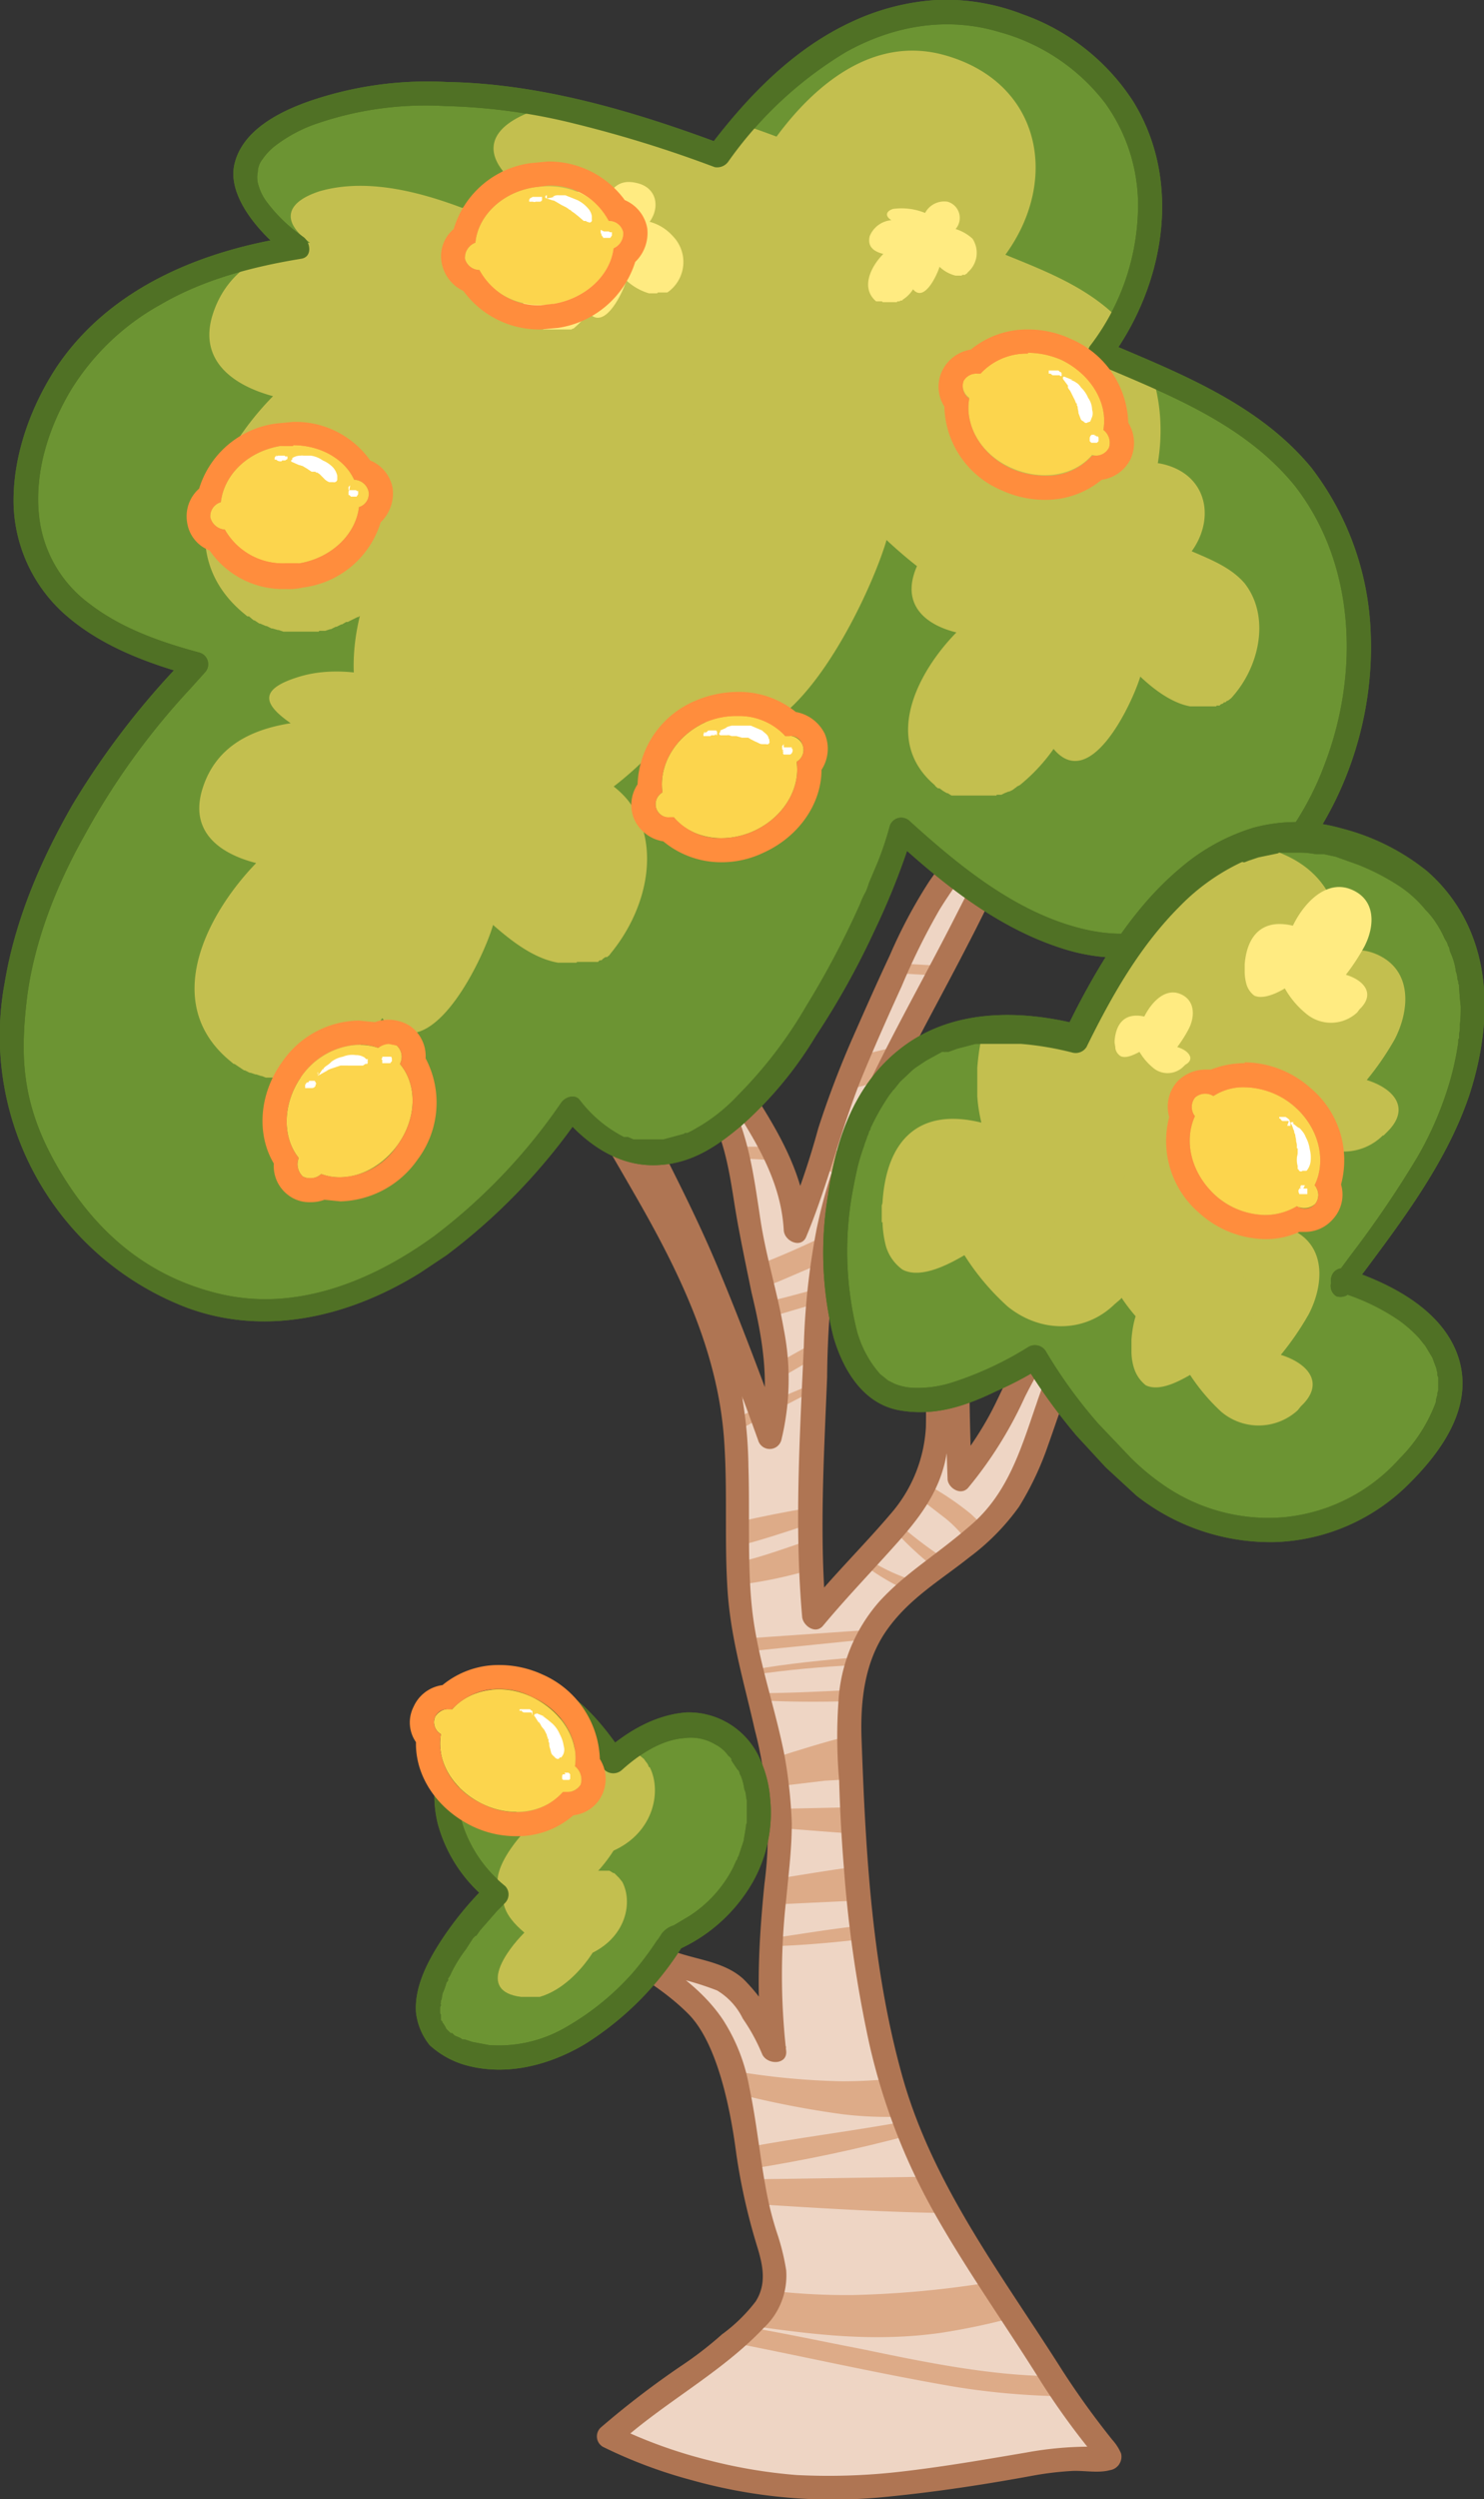 <svg xmlns="http://www.w3.org/2000/svg" xmlns:xlink="http://www.w3.org/1999/xlink" viewBox="0 0 184.8 311"><rect x="0" y="0" width="184.8" height="311" fill="#333333" stroke="none"/><defs><clipPath id="clip-path" transform="translate(0 0)"><path d="M162.3,59.3c-6.6-7.9-16.4-11.7-25.3-15.4,11.3-15.4,7.5-36-13-41.6C109.5-1.4,97.3,8.6,89.4,19.4c-15-5.7-33.2-10.6-49.1-5.9-11.7,3.7-13.1,10.3-3.2,17.3C22.1,33.1,9,39.7,4.3,55.1s6.1,23.8,20.1,27.6c-18.2,18.6-35.5,51.4-10.2,72.8l1.7,1.4.4.3,1.8,1.3h.1l1.7,1,.4.2,1.8.9h.2l1.6.6.4.2,1.8.5h.2l1.6.4h.4l1.8.3h.3l1.5.2h4.3l1.8-.2h.3l1.6-.3h.2l1.7-.5h.4l1.5-.5H44l1.6-.7.5-.2,1.4-.6h.2l1.6-.9.5-.2,1.4-.9h.2l1.5-1,.4-.3,1.5-1h0a73.8,73.8,0,0,0,16.4-17.1c17.2,21,37.3-22,41.1-34.6,7.2,6.7,15.3,12.8,23.9,14.2h7.5l.6-.2,1-.2h.5l1.2-.4.5-.2.8-.3.6-.3.8-.4.6-.3.8-.4.5-.4.9-.5.5-.4.9-.7.5-.3,1.3-1.1C169.7,99,174.4,74.7,162.3,59.3Z" style="fill:none"/></clipPath><clipPath id="clip-path-2" transform="translate(0 0)"><path d="M167.2,159.3c4.2-5.6,8.4-11.2,11.7-17.3,6.5-12.6,7.5-29.4-8-35.9-18.2-8.5-29.9,8.4-36.9,22.8-18.7-4.6-28.5,5.2-29.9,23.9a6.2,6.2,0,0,1-.1,1.3v3.4a9.2,9.2,0,0,0,.1,1.6h0a27,27,0,0,0,1.2,6.9h0c.9,3.1,2.4,5.8,4.9,7.3,5.6,2.8,14-1.6,18.7-4.4A70.5,70.5,0,0,0,142,184.5c9.7,8,23.1,8,32.1-.7h0l1.5-1.6C185.9,171.5,178.9,163.1,167.2,159.3Z" style="fill:none"/></clipPath><clipPath id="clip-path-3" transform="translate(0 0)"><path d="M148.8,136.6a1.8,1.8,0,0,1,2.3-.2c2.8-1.9,7-1.4,10.1,1.3s4,6.8,2.5,9.8a1.8,1.8,0,0,1,.1,2.3,2,2,0,0,1-2.3.3c-2.9,1.8-7,1.4-10.1-1.3s-4-6.8-2.6-9.9A1.9,1.9,0,0,1,148.8,136.6Z" style="fill:none"/></clipPath><clipPath id="clip-path-4" transform="translate(0 0)"><path d="M120,47.3a1.9,1.9,0,0,1,2.1-.9c2.2-2.5,6.4-3.3,10.1-1.6s5.8,5.4,5.2,8.7a2,2,0,0,1,.7,2.2,1.7,1.7,0,0,1-2.1.9c-2.2,2.6-6.3,3.3-10.1,1.6s-5.8-5.3-5.2-8.7A1.9,1.9,0,0,1,120,47.3Z" style="fill:none"/></clipPath><clipPath id="clip-path-5" transform="translate(0 0)"><path d="M54.2,213.6a2,2,0,0,1,2.1-.9c2.2-2.5,6.3-3.3,10-1.5s5.8,5.3,5.3,8.6a2.1,2.1,0,0,1,.7,2.3,2.2,2.2,0,0,1-2.2.9c-2.1,2.5-6.3,3.3-10,1.5s-5.8-5.3-5.2-8.7A1.7,1.7,0,0,1,54.2,213.6Z" style="fill:none"/></clipPath><clipPath id="clip-path-6" transform="translate(0 0)"><path d="M81.8,100.8a1.7,1.7,0,0,1,.7-2.2c-.5-3.4,1.6-7,5.3-8.7s7.9-.9,10,1.7a1.9,1.9,0,0,1,2.1,1,1.7,1.7,0,0,1-.7,2.2c.5,3.3-1.6,6.9-5.3,8.6s-7.9.9-10-1.7A1.8,1.8,0,0,1,81.8,100.8Z" style="fill:none"/></clipPath><clipPath id="clip-path-7" transform="translate(0 0)"><path d="M37.7,146.4a2.1,2.1,0,0,1-.5-2.3c-2.1-2.6-2-6.8.3-10.1s6.4-4.7,9.6-3.6a2,2,0,0,1,2.3-.3,1.9,1.9,0,0,1,.4,2.3c2.2,2.6,2.1,6.8-.3,10.1s-6.3,4.8-9.5,3.6A2,2,0,0,1,37.7,146.4Z" style="fill:none"/></clipPath><clipPath id="clip-path-8" transform="translate(0 0)"><path d="M26.2,64.4a1.8,1.8,0,0,1,1.3-1.9c.4-3.4,3.3-6.3,7.4-7s7.8,1.2,9.2,4.2a1.9,1.9,0,0,1,1.8,1.5,1.7,1.7,0,0,1-1.2,1.9c-.4,3.4-3.4,6.3-7.4,7A8.6,8.6,0,0,1,28,65.9,2,2,0,0,1,26.2,64.4Z" style="fill:none"/></clipPath><clipPath id="clip-path-9" transform="translate(0 0)"><path d="M57.9,32.2a2,2,0,0,1,1.3-2c.3-3.3,3.3-6.3,7.4-6.9s7.8,1.1,9.2,4.2a1.8,1.8,0,0,1,1.8,1.4,2,2,0,0,1-1.2,2C76,34.2,73,37.1,69,37.8s-7.8-1.1-9.3-4.2A1.9,1.9,0,0,1,57.9,32.2Z" style="fill:none"/></clipPath></defs><g style="isolation:isolate"><g id="Layer_2" data-name="Layer 2"><g id="Layer_1-2" data-name="Layer 1"><path d="M131,295.7c-7-11-15.9-22.9-19.7-35.5s-5.1-30.4-5.6-44.8,5.6-15.9,15.5-23.9c8.4-6.5,7.9-16.3,13-24.7,7-11.3,23.4-18.3,33.7-25.7l-1.4-2.2c-8.2,5.2-19.3,8.4-26.3,15.1a89,89,0,0,0-13.7,18.7,44.9,44.9,0,0,1-7,11.4c-.6-14.9-.8-29.5,3.2-43.8l-1.7-.9c-3.2,9.4-4.1,17.5-4.4,27.5-.3,7.8,1.8,14-3.2,20.7-3.8,4.9-8.2,9-12,13.7-.8-9.4-.2-19.3,0-28.9s.6-17.5,3.5-26c4.7-13.1,12.3-24.7,18.1-37.3,1.8-3.8,4.1-7.6,5.6-11.4,2-5.5,2-11.6,2.6-17.5s2.9-14.2,5.5-21l-2-1.4c-8.2,11.1-6.4,23.6-8.8,36.4-1.1,7-7.5,13.5-11,19.6s-6.5,13.7-9.4,20.7-3.8,12.5-6.4,18.6c-.3-6.7-3.2-11-6.7-16.6s-7-11.6-11.1-17.2-3.8-10.2-1.4-16.9c2.9-9,6.1-17.8,8.4-26.8a154.3,154.3,0,0,1,5.9-21l-2.7-2.4c-7,17.5-12.2,35.6-17.5,53.7-3.8-7.6-6.4-12.2-13.4-17.2S46.3,76.5,43.4,68.3l-1.7,6.1c4.9,9.3,9.9,14.3,18.9,19.5s9.6,10.8,12.3,19S82.2,126,87.2,133s5.2,14.3,6.7,22.2,4.3,15.2,2,23.6c-4.4-12.2-9-24.5-15.2-35.9-3.2-6.1-6.4-12.8-9.9-18.9S60.6,114.7,56,109.4,45.7,96,39.6,89.9l-1.4,9.6c13.1,9.6,26.2,18.9,32.9,32.1S88.3,158.7,91,173.3c2,10.8-.3,21.8,2.3,32.6,2,8.8,4.4,15.5,3.8,24.5s-1.8,16.4-.6,24.8a28.5,28.5,0,0,0-5-7.9c-2.3-2-6.1-2-9-3.5-6.1-2.6-13.7-8.7-16.3-15.1l-1.6,1.1c5.6,13.6,23.4,14.1,26.6,27.6,1.9,6.5,1.9,13.1,3.8,19.6s2.8,8.4-1.9,12.6-11.7,8.5-17.3,13.6c0,0,14.9,7.7,32.1,6.3s20.7-3.5,26.8-3.5S138.3,307.4,131,295.7Z" transform="translate(0 0)" style="fill:#eed5c4"/><path d="M106.6,232.3c-3.3.4-6.6,1-9.9,1.5l-.3,3.2,10.6-.5C106.9,235.1,106.7,233.7,106.6,232.3Z" transform="translate(0 0)" style="fill:#ddab88"/><path d="M77.5,94.1l5.6-1.4,1.5-4.5-5.8,1.4C78.4,91.1,77.9,92.6,77.5,94.1Z" transform="translate(0 0)" style="fill:#ddab88"/><path d="M75.7,118.1l4-1.2-.7-1.3-4,1.2L73.3,114a31.9,31.9,0,0,0,3.5,6.3C76.4,119.5,76,118.8,75.7,118.1Z" transform="translate(0 0)" style="fill:#ddab88"/><path d="M77,120.5l.8,1.2,4.7-.6-.7-1.2Z" transform="translate(0 0)" style="fill:#ddab88"/><path d="M131.1,81.5l-3.7.4c-.1,1.3-.2,2.6-.4,4l3.8-.4Z" transform="translate(0 0)" style="fill:#ddab88"/><path d="M48.4,84.3a40.4,40.4,0,0,0,2.9,3l5.1-1.9-3.1-2.9Z" transform="translate(0 0)" style="fill:#ddab88"/><path d="M113.3,265.7l-.6-1.7c-6.6,1.2-13.1,2-19.6,3.2.1.9.3,1.8.4,2.7Q103.6,268.3,113.3,265.7Z" transform="translate(0 0)" style="fill:#ddab88"/><path d="M93.8,138.7l-1.4-2.2-.9-1.3-2.5.7a24.3,24.3,0,0,1,1.6,3.7Z" transform="translate(0 0)" style="fill:#ddab88"/><path d="M116.7,121.5l.8-1.3-5.5-.3a6.1,6.1,0,0,0-.5,1.2l3.5.2Z" transform="translate(0 0)" style="fill:#ddab88"/><path d="M114.2,270.9l-20.5.3.6,3.1c7.9.5,15.9,1,23.8,1.1a49.2,49.2,0,0,1-2.4-4.5Z" transform="translate(0 0)" style="fill:#ddab88"/><path d="M92,260.6a117.3,117.3,0,0,0,12.9,2.5,47.1,47.1,0,0,0,7.5.3c-.4-1-.7-2.1-1.1-3.2a8.3,8.3,0,0,0-.4-1.5,58.8,58.8,0,0,1-6,.3,89.4,89.4,0,0,1-13.6-1.3C91.6,258.7,91.8,259.6,92,260.6Z" transform="translate(0 0)" style="fill:#ddab88"/><path d="M68.6,96.6h.1a40.9,40.9,0,0,0-2.8-3.3l-4.2,1.5a23.9,23.9,0,0,1,5.9,6l3.3-.8a39.6,39.6,0,0,0-2.2-3.4Z" transform="translate(0 0)" style="fill:#ddab88"/><path d="M107.6,241.4a9.9,9.9,0,0,1-.2-1.7h-.7c-3.6.4-7.1,1-10.6,1.5a3.4,3.4,0,0,1-.1,1c3.6-.1,7.1-.4,10.7-.8Z" transform="translate(0 0)" style="fill:#ddab88"/><path d="M91.9,144.2a41.2,41.2,0,0,1,5.1.3l-.9-1.8H91.6Z" transform="translate(0 0)" style="fill:#ddab88"/><path d="M82.5,94.4l-5.3.6c-.4,1.3-.7,2.6-1.1,3.9l5.2-.8Z" transform="translate(0 0)" style="fill:#ddab88"/><path d="M117.2,290.3a84.3,84.3,0,0,0,9-1.9l-2.8-4.4a123.6,123.6,0,0,1-17.1,1.6,82.7,82.7,0,0,1-10-.5,9.6,9.6,0,0,1-2.9,4.3C101.1,290.5,108.8,291.5,117.2,290.3Z" transform="translate(0 0)" style="fill:#ddab88"/><path d="M131,295.7c-8-.1-16.1-1.8-23.8-3.4-4.7-.9-9.3-1.9-14-2.7h-.1a18,18,0,0,1-2,1.9c9.2,1.8,18.4,3.9,27.7,5.5a91.8,91.8,0,0,0,13.8,1.2C132.1,297.4,131.5,296.6,131,295.7Z" transform="translate(0 0)" style="fill:#ddab88"/><path d="M88.3,75.6c.1-.3.1-.5.2-.8l-5.2.5L82.1,79a49.5,49.5,0,0,1,5.4-.6C87.8,77.5,88.1,76.5,88.3,75.6Z" transform="translate(0 0)" style="fill:#ddab88"/><path d="M77.7,143.4a14,14,0,0,1,1,1.6l3-.3a10.9,10.9,0,0,1-.8-1.5Z" transform="translate(0 0)" style="fill:#ddab88"/><path d="M120.6,192l.6-.5,1.5-1.4-1.8-1.7a35.3,35.3,0,0,0-5.7-3.8l-.9,1.7,3.5,2.7A15.8,15.8,0,0,1,120.6,192Z" transform="translate(0 0)" style="fill:#ddab88"/><path d="M124.8,105.6l-5.2,1.2L118,109l5.6-1.1Z" transform="translate(0 0)" style="fill:#ddab88"/><path d="M65.4,122.8l.9,1.3,3.9-1-.9-1.2C68,122.1,66.7,122.5,65.4,122.8Z" transform="translate(0 0)" style="fill:#ddab88"/><path d="M95,160.2l1.9-.7,5.6-2.4c.2-1.1.3-2.3.6-3.5-2.9,1.4-5.8,2.7-8.7,3.8Z" transform="translate(0 0)" style="fill:#ddab88"/><path d="M107.4,194.6a29.6,29.6,0,0,0,5.7,3.4l1.3-1.1-1.2-.4a23.7,23.7,0,0,1-5.3-2.6Z" transform="translate(0 0)" style="fill:#ddab88"/><path d="M78.9,139.4l-2.8,1.1,1.5,2.7,2.8-.9Z" transform="translate(0 0)" style="fill:#ddab88"/><path d="M110.1,191.6l1.4-1a44,44,0,0,0,5,4.6l1.3-1.1a54.5,54.5,0,0,1-5.6-4.2c.7-.8,1.2-1.5,1-2.1C112.2,189.1,111.2,190.4,110.1,191.6Z" transform="translate(0 0)" style="fill:#ddab88"/><path d="M112.2,130.1l-5.4,1.3c-.4,1-.8,2.1-1.3,3.1a6.9,6.9,0,0,1-.5,1.3l5.1-1.4Z" transform="translate(0 0)" style="fill:#ddab88"/><path d="M39.3,91.9l1.6-.6a8.6,8.6,0,0,0-1.3-1.4Z" transform="translate(0 0)" style="fill:#ddab88"/><path d="M67.3,119.6l-3.4,1.5.9,1,3.4-1.5Z" transform="translate(0 0)" style="fill:#ddab88"/><path d="M42.6,102.7l4.1,3.1,5.1-1.2c-1.3-1.5-2.4-3.1-3.6-4.6Z" transform="translate(0 0)" style="fill:#ddab88"/><path d="M106,143.6a16.1,16.1,0,0,0-3.3-.6l-.8,2.4,3.1.8C105.3,145.3,105.7,144.5,106,143.6Z" transform="translate(0 0)" style="fill:#ddab88"/><path d="M91.9,192.4c3.1-.8,6.1-1.8,9.1-2.8v-2c-3,.5-6.1,1.1-9.1,1.8Z" transform="translate(0 0)" style="fill:#ddab88"/><path d="M97.2,227.5l9.1.7c0-1.1-.1-2.2-.2-3.3l-9,.2C97.1,225.9,97.2,226.7,97.2,227.5Z" transform="translate(0 0)" style="fill:#ddab88"/><path d="M96.6,175.5l4.8-2.5v-.6a.4.4,0,0,0,.1-.3l-4.8,2A7.1,7.1,0,0,1,96.6,175.5Z" transform="translate(0 0)" style="fill:#ddab88"/><path d="M93.9,173.3l-.6-1.6-2.4,1.5H91a8.8,8.8,0,0,1,.2,1.7Z" transform="translate(0 0)" style="fill:#ddab88"/><path d="M105.9,211.7c.1-.5.1-.9.2-1.4-3.9.2-7.8.4-11.6.4a2.9,2.9,0,0,0,.2.9C98.4,211.8,102.2,211.8,105.9,211.7Z" transform="translate(0 0)" style="fill:#ddab88"/><path d="M93.7,207.8l.2.6c4.2-.6,8.5-1,12.8-1.2l.3-1C102.6,206.6,98.1,207,93.7,207.8Z" transform="translate(0 0)" style="fill:#ddab88"/><path d="M102.1,160.3l-4.5,1.2-2.1.5a10.6,10.6,0,0,0,.4,1.9l6.1-1.8C102,161.5,102.1,160.9,102.1,160.3Z" transform="translate(0 0)" style="fill:#ddab88"/><path d="M131.2,80.2c.1-1,.2-2.1.4-3.2l-3.6-.5c-.2,1.2-.3,2.5-.4,3.7l3.6.5Z" transform="translate(0 0)" style="fill:#ddab88"/><path d="M96.3,218.8c.2,1.2.4,2.3.5,3.5l5.9-.7,3.3-.2c-.1-1.8-.2-3.6-.2-5.4C102.6,216.8,99.4,217.8,96.3,218.8Z" transform="translate(0 0)" style="fill:#ddab88"/><path d="M91.4,176.6a10,10,0,0,1,.2,1.6l3.4-1.9c-.1-.4-.3-.8-.4-1.2l-2.5,1.2Z" transform="translate(0 0)" style="fill:#ddab88"/><path d="M101.1,195.3c-.1-1.2-.1-2.4-.1-3.7-2.8.9-5.9,2.1-9,2.8a26.2,26.2,0,0,0,.1,2.8A55.4,55.4,0,0,0,101.1,195.3Z" transform="translate(0 0)" style="fill:#ddab88"/><path d="M88.6,159.6l-1.9.6.9,2.1,1.9-.5Z" transform="translate(0 0)" style="fill:#ddab88"/><path d="M127.4,100.5l-3.3-.9-1.5,2.7,3.5.7C126.6,102.2,127,101.3,127.4,100.5Z" transform="translate(0 0)" style="fill:#ddab88"/><path d="M101.7,166.9l-5,2.8a13.4,13.4,0,0,1,.1,2l4.8-2.8A14.1,14.1,0,0,1,101.7,166.9Z" transform="translate(0 0)" style="fill:#ddab88"/><path d="M93.2,205.5,108,204l.7-1.2-15.9,1.1C92.9,204.4,93.1,204.9,93.2,205.5Z" transform="translate(0 0)" style="fill:#ddab88"/><path d="M88,163.2l.9,2.4,2-.4a22.9,22.9,0,0,1-1-2.3Z" transform="translate(0 0)" style="fill:#ddab88"/><path d="M132.3,295c-7.4-11.7-16.1-23-19.9-36.5s-4.6-27.8-5.1-41.8c-.2-4.8.3-9.8,3.1-13.8s6.8-6.3,10.3-9.1a28.5,28.5,0,0,0,6.2-6.3,37.7,37.7,0,0,0,3.6-7.6c1.9-5.3,3.4-10.7,7-15.2,8.3-9.9,20.9-14.9,31.1-22.3a1.6,1.6,0,0,0,.6-2.1l-1.4-2.2a1.5,1.5,0,0,0-2.1-.5c-6.9,4.4-14.8,7-21.7,11.5a42.7,42.7,0,0,0-9.4,9.1,74.4,74.4,0,0,0-8,11.3c-1.4,2.3-2.3,4.7-3.6,7a41.8,41.8,0,0,1-4.5,6.5l2.5,1.1c-.5-14.6-.8-29.3,3.2-43.4a1.5,1.5,0,0,0-.7-1.7l-1.8-.9a1.6,1.6,0,0,0-2.2.9,93.1,93.1,0,0,0-4.3,26.6c-.2,4,.2,8,.1,12a17.9,17.9,0,0,1-4.4,10.8c-3.4,4-7.2,7.7-10.5,11.8l2.5,1.1c-.9-10-.3-19.9.1-29.9a119.4,119.4,0,0,1,1-14.6,58.1,58.1,0,0,1,4-14.1c3.5-8.7,8.3-16.9,12.6-25.3,2.2-4.2,4.2-8.6,6.4-12.8a42.5,42.5,0,0,0,4.7-13.5c.7-5.3.7-10.6,1.7-15.9a87.7,87.7,0,0,1,4.8-15.6,1.5,1.5,0,0,0-.7-1.6l-2-1.5a1.6,1.6,0,0,0-2.1.5,39.5,39.5,0,0,0-6.7,17.8c-.9,6.3-1,12.7-2.2,19s-5.4,11-8.8,15.9a62.3,62.3,0,0,0-4.9,9.2c-1.6,3.4-3.1,6.8-4.6,10.2a119.1,119.1,0,0,0-4.3,11.3,99.8,99.8,0,0,1-4.1,12l2.8.7c-.3-6.4-3.3-11.7-6.7-17s-7.6-12.4-11.8-18.2a12.3,12.3,0,0,1-2.5-7.8c.1-3.2,1.4-6.2,2.3-9.2,2.4-7.2,4.9-14.3,7-21.5,1.1-4.2,1.9-8.4,3-12.5s2.3-8,3.7-11.9a1.4,1.4,0,0,0-.4-1.5l-2.6-2.3a1.5,1.5,0,0,0-2.5.6c-7,17.5-12.3,35.6-17.5,53.7l2.7-.4a55.4,55.4,0,0,0-5.6-9.7,37.9,37.9,0,0,0-8.1-7.9C54.7,82.6,47.8,76,44.9,67.9a1.5,1.5,0,0,0-2.9,0c-.6,2-1.3,3.9-1.7,5.9s1.3,3.6,2,4.8a46.7,46.7,0,0,0,3.6,5.1,40.4,40.4,0,0,0,8.5,8c3.5,2.6,7.4,4.4,10.3,7.7a27,27,0,0,1,5.4,10c.7,2.1,1.4,4.2,2.2,6.2a31.6,31.6,0,0,0,3.5,5.9c2.6,3.6,5.7,6.7,8.4,10.1a31.1,31.1,0,0,1,6.3,12.9c.6,2.6.9,5.2,1.4,7.9s1.1,5.6,1.7,8.5c1.4,5.8,2.4,11.6.9,17.5h2.9c-2.6-7-5.2-14-8.1-20.9s-6.3-13.3-9.6-19.9c-1.7-3.3-3.3-6.5-5.1-9.8a38.8,38.8,0,0,0-5.4-8.4,61.7,61.7,0,0,0-6.6-5.9,59.5,59.5,0,0,1-6.8-6.5c-5.3-5.9-9.5-12.6-15.1-18.2a1.5,1.5,0,0,0-2.5.7l-1.5,9.6a1.6,1.6,0,0,0,.7,1.7c8.7,6.4,17.7,12.7,25,20.8a62.9,62.9,0,0,1,8.4,12.6c2.6,4.8,5.4,9.5,8.1,14.2,5.6,9.7,10.6,19.8,11.3,31.2.4,6.1,0,12.2.4,18.3s2.1,11.6,3.4,17.4a49.8,49.8,0,0,1,1.2,19.1c-.7,7-1.1,13.9-.2,20.8l2.9-.4a22.2,22.2,0,0,0-5.3-8.5c-2.6-2.4-6.4-2.4-9.5-3.8-6.4-2.9-12.8-8-15.6-14.6a1.5,1.5,0,0,0-2.1-.5l-1.5,1.1a1.6,1.6,0,0,0-.6,2.1c2.1,5,6.1,8.6,10.4,11.5s8.5,5,12,8.5,5.2,11.3,6,17.5a76.4,76.4,0,0,0,2.6,11.5c.7,2.3,1.2,4.6-.2,6.8a20.4,20.4,0,0,1-4.2,4.1,45.7,45.7,0,0,1-4.9,3.8,110,110,0,0,0-10.2,7.8,1.5,1.5,0,0,0,.3,2.4A59.6,59.6,0,0,0,86,308.6a65.3,65.3,0,0,0,24.5,2.1c6.1-.6,12-1.5,18-2.6a38.6,38.6,0,0,1,4.9-.6c1.5-.1,3.3.3,4.8-.1a1.7,1.7,0,0,0,1.4-2.1,6.2,6.2,0,0,0-1.1-1.7,104.1,104.1,0,0,1-6.2-8.6c-1.1-1.7-3.7-.2-2.6,1.5a91.9,91.9,0,0,0,5.8,8.1l.8,1,.2.3v.2c.1,0,.1.2.2.2s-.1-.8-.1-.9l.8-.9h0a43.9,43.9,0,0,0-9.6.7c-5.3.9-10.5,1.8-15.8,2.4a78.3,78.3,0,0,1-12.8.4,64.1,64.1,0,0,1-10.8-1.8,60.2,60.2,0,0,1-11.9-4.3l.3,2.4c5.8-5.3,12.9-8.9,18.3-14.6a8.9,8.9,0,0,0,2.8-7.2,28.6,28.6,0,0,0-1-4.2,41.2,41.2,0,0,1-1.5-5.8c-.8-4.3-1.2-8.6-2.1-12.8a22.7,22.7,0,0,0-3.3-8.4c-2.9-4.3-7.4-7-11.7-9.7s-10-6.7-12.5-12.5l-.5,2,1.5-1.1-2-.6c2.7,6.5,8.9,11.7,15.1,14.9a18.6,18.6,0,0,0,4.6,1.9,38.2,38.2,0,0,1,4.8,1.5,8.3,8.3,0,0,1,3.2,3.5,23.4,23.4,0,0,1,2.4,4.4c.6,1.4,3.2,1.4,3-.4a84.4,84.4,0,0,1,0-18.8c.3-3.2.7-6.3.7-9.5a59.9,59.9,0,0,0-.9-8.4c-1.1-5.7-3.1-11.3-3.9-17.1s-.4-12.6-.6-18.9a54.7,54.7,0,0,0-2.9-17,96,96,0,0,0-7-15.3c-2.7-4.9-5.7-9.7-8.4-14.6s-4.8-9.1-8.1-13.3c-7.7-9.7-18.1-16.9-28-24.1l.7,1.7,1.5-9.6-2.5.6c4.8,4.9,8.6,10.6,13,15.8a50.9,50.9,0,0,0,6.8,7.1c2.2,2,4.5,3.7,6.7,5.7,5,4.7,7.7,11.1,10.7,17.1s6.7,12.7,9.6,19.3,6.3,15.5,9.1,23.3a1.5,1.5,0,0,0,2.9,0,32.1,32.1,0,0,0,.3-13.8c-.8-4.6-2.2-9-2.9-13.6s-1.2-8.5-2.7-12.5a37.8,37.8,0,0,0-6.6-10.9,113.6,113.6,0,0,1-7.7-9.2,29.4,29.4,0,0,1-3-5.5c-.8-1.8-1.3-3.7-1.9-5.5A39.6,39.6,0,0,0,68.3,99a30.9,30.9,0,0,0-8.7-7.4A46,46,0,0,1,50.1,84,46,46,0,0,1,43,73.7v1.1l1.8-6.1H42c3,8.3,9.6,14.9,16.5,20.2,3,2.4,6.1,4.7,8.4,7.8a52.2,52.2,0,0,1,5.8,10c.6,1.2,2.4.8,2.8-.4C80.7,88.2,86,70.1,93,52.6l-2.5.7,2.6,2.3-.4-1.4c-1.2,3.5-2.4,7.1-3.4,10.7s-1.6,7.4-2.6,11c-2,7.5-4.6,14.9-7,22.3-1.9,5.6-4.5,11.8-2.1,17.7,1.3,3.1,3.6,5.7,5.4,8.5s3.8,6.2,5.8,9.3c3.8,6.1,8.4,12,8.8,19.4.1,1.4,2.2,2.3,2.8.8,2.8-6.7,4.4-13.8,7.2-20.5,1.5-3.6,3.1-7.2,4.7-10.7a83.8,83.8,0,0,1,4.7-9.5c3.2-5.2,7.5-9.8,9.6-15.6a37.9,37.9,0,0,0,1.7-9.4l.9-9.3c.8-7.3,2.4-14.3,6.8-20.4l-2.1.6,2.1,1.4-.7-1.7a85.1,85.1,0,0,0-4.4,13.8c-1.1,4.7-1.3,9.4-1.7,14.2a39.1,39.1,0,0,1-3.6,13.9c-2.1,4.4-4.3,8.8-6.5,13.1-4.3,8.5-9.1,16.7-12.9,25.4a64.7,64.7,0,0,0-4.5,13.7,89.4,89.4,0,0,0-1.6,14.6c-.5,11.2-1.2,22.6-.2,33.8.2,1.1,1.7,2.1,2.6,1,3-3.6,6.3-7,9.4-10.5s5.3-6.7,6-11,.2-7.9.2-11.8a124.4,124.4,0,0,1,.8-13.7,77.1,77.1,0,0,1,3.5-15.5l-2.2.9,1.8.9-.7-1.7c-4.1,14.4-3.8,29.4-3.3,44.2.1,1.1,1.7,2.1,2.6,1a50.1,50.1,0,0,0,7-11.2,63.3,63.3,0,0,1,7.8-12,44.6,44.6,0,0,1,9-9.4,76,76,0,0,1,10.8-6c4-2,8.2-3.9,12-6.3l-2-.6,1.4,2.2.5-2c-9.5,6.9-20.6,11.6-29,19.9a38,38,0,0,0-5.4,6.6,50.8,50.8,0,0,0-3.6,8.3c-1.9,5.5-3.5,11.1-8.1,15.1s-8.1,5.9-11.5,9.6a20.6,20.6,0,0,0-5.1,12.6,62.8,62.8,0,0,0,.1,9.7c.1,3.7.3,7.3.6,11a156.8,156.8,0,0,0,3.1,21.5,77.8,77.8,0,0,0,8.5,21.9c4,7,8.7,13.6,13,20.5C130.7,298.1,133.3,296.6,132.3,295Z" transform="translate(0 0)" style="fill:#af7553"/><path d="M162.3,59.3c-6.6-7.9-16.4-11.7-25.3-15.4,11.3-15.4,7.5-36-13-41.6C109.5-1.4,97.3,8.6,89.4,19.4c-15-5.7-33.2-10.6-49.1-5.9-11.7,3.7-13.1,10.3-3.2,17.3C22.1,33.1,9,39.7,4.3,55.1s6.1,23.8,20.1,27.6c-18.2,18.6-35.5,51.4-10.2,72.8l1.7,1.4.4.3,1.8,1.3h.1l1.7,1,.4.2,1.8.9h.2l1.6.6.4.2,1.8.5h.2l1.6.4h.4l1.8.3h.3l1.5.2h4.3l1.8-.2h.3l1.6-.3h.2l1.7-.5h.4l1.5-.5H44l1.6-.7.5-.2,1.4-.6h.2l1.6-.9.5-.2,1.4-.9h.2l1.5-1,.4-.3,1.5-1h0a73.8,73.8,0,0,0,16.4-17.1c17.2,21,37.3-22,41.1-34.6,7.2,6.7,15.3,12.8,23.9,14.2h7.5l.6-.2,1-.2h.5l1.2-.4.5-.2.8-.3.6-.3.8-.4.6-.3.8-.4.5-.4.9-.5.5-.4.9-.7.5-.3,1.3-1.1C169.7,99,174.4,74.7,162.3,59.3Z" transform="translate(0 0)" style="fill:#6c9433"/><path d="M163.3,58.2c-6.6-8-16.5-11.8-25.9-15.8l.9,2.2c6.7-9.1,9-22,2.8-32A27.1,27.1,0,0,0,127.4,1.8,26.4,26.4,0,0,0,116.6,0a29.1,29.1,0,0,0-10.5,2.7c-7.4,3.4-13.2,9.5-18,15.9l1.7-.7c-11-4.1-22.5-7.5-34.2-7.7a45.2,45.2,0,0,0-17.1,2.4c-3.7,1.3-8.3,3.6-9.3,7.8s3.5,9.1,7.1,11.7l.4-2.7C25.3,31.1,13.8,35.7,7.1,45.6,3.8,50.6,1.5,56.9,1.7,63A19,19,0,0,0,7.8,76.2c4.5,4.1,10.4,6.3,16.2,7.9l-.6-2.5A99.5,99.5,0,0,0,9,100.2c-3.9,6.8-7.1,14.2-8.4,22a36.2,36.2,0,0,0,22.6,40.5c9.9,3.7,20.4,1.1,29.1-4.3l3.3-2.2a1.5,1.5,0,0,0-.4-2.7h0l.4,2.7a74.8,74.8,0,0,0,16.9-17.7l-2.4.4c2.8,3.3,6.6,6.1,11.2,6.1s7.9-2.3,11-4.9a47.8,47.8,0,0,0,9.3-11.2,99.1,99.1,0,0,0,7.3-13.1,90.8,90.8,0,0,0,4.8-12.2l-2.5.7c6.1,5.6,12.9,11.1,21,13.7a23.9,23.9,0,0,0,22.2-3.9c10.8-8,16.8-21.7,16.3-35.1a35.8,35.8,0,0,0-7.4-20.8,1.5,1.5,0,0,0-2.1,0,1.7,1.7,0,0,0,0,2.2c7.6,9.7,8.1,23.3,3.8,34.6a37.2,37.2,0,0,1-9.9,14.7,25.2,25.2,0,0,1-9.7,5.7,20.3,20.3,0,0,1-10.1.3c-8.5-1.9-15.7-7.8-22-13.5a1.5,1.5,0,0,0-2.5.6,39.6,39.6,0,0,1-1.5,4.5l-1.1,2.6a7.6,7.6,0,0,1-.4,1.1,10.1,10.1,0,0,0-.7,1.5,109.4,109.4,0,0,1-6.7,12.7,54.5,54.5,0,0,1-8.5,11.1,22.1,22.1,0,0,1-4.5,3.7l-1.2.7-.6.3h-.3c-.3.2.2,0-.1.1l-2.6.7H78.9l-.7-.3h-.3c-.3-.1.2.1-.2,0a16.1,16.1,0,0,1-5.5-4.6c-.6-.8-1.8-.4-2.3.3a71.3,71.3,0,0,1-15.8,16.6c-1.1.8-1,2.4.3,2.7h0l-.3-2.7c-7.7,5.6-17.2,9.5-26.8,7.2s-15.9-8.4-20.2-15.9-4.6-13.3-3.8-20.4,3.6-14.3,7.2-20.7A90.3,90.3,0,0,1,23.7,85.7l1.8-2a1.5,1.5,0,0,0-.7-2.5c-4.8-1.3-9.7-3-13.7-6.1A15.6,15.6,0,0,1,4.9,64.5C4.2,59,6,53.3,8.8,48.6A30.3,30.3,0,0,1,20,37.9c5.3-3.1,11.4-4.7,17.5-5.7,1.4-.2,1.2-2,.3-2.7a19.2,19.2,0,0,1-4.6-4.4,6.2,6.2,0,0,1-1-2,3.3,3.3,0,0,1-.1-1.7,2.7,2.7,0,0,1,.6-1.6,7.3,7.3,0,0,1,1.5-1.6,18.1,18.1,0,0,1,5.5-2.9,41.7,41.7,0,0,1,15.7-2.1,73.5,73.5,0,0,1,16.2,2.2A152.2,152.2,0,0,1,89,20.8a1.7,1.7,0,0,0,1.7-.7A48.6,48.6,0,0,1,105.3,6.5C111.2,3.2,117.9,2,124.5,4a24.8,24.8,0,0,1,13.1,8.8,21.7,21.7,0,0,1,4.1,13.7,28.8,28.8,0,0,1-6,16.6,1.5,1.5,0,0,0,.9,2.2c8.9,3.8,18.3,7.4,24.6,15.1a1.5,1.5,0,0,0,2.1,0A1.7,1.7,0,0,0,163.3,58.2Z" transform="translate(0 0)" style="fill:#507125"/><g style="clip-path:url(#clip-path)"><path d="M140.4,40.9c-4-4.8-9.8-7-15.2-9.2,6.8-9.3,4.5-21.6-7.8-24.9-8.7-2.3-15.9,3.7-20.7,10.2-9-3.4-19.9-6.3-29.4-3.5-7,2.2-7.8,6.1-1.9,10.3-9,1.4-16.8,5.3-19.6,14.6s3.6,14.3,12,16.5C46.9,66.1,36.5,85.7,51.6,98.6l1.1.8.3.2,1,.7h.1l1,.6.2.2,1.1.5h.1l1,.4h.2l1.1.3h.1l1,.2h.2l1.1.2h3.7l1-.2h.2l.9-.2h.2l1-.3h.3l.9-.3h.1l1-.4.3-.2.8-.4h.2l.9-.5.3-.2.9-.5H74l.8-.5.3-.2.9-.6h0a43.5,43.5,0,0,0,9.8-10.3c10.3,12.6,22.4-13.1,24.6-20.7,4.3,4,9.2,7.6,14.3,8.5h5.8l.7-.2.3-.2.5-.2h.4l.4-.2.4-.2.4-.3.4-.2.5-.3.3-.2.5-.4.3-.3.8-.6C144.8,64.7,147.6,50.1,140.4,40.9Z" transform="translate(0 0)" style="fill:#c3bf4f"/><path d="M84.8,40.7c-2.4-2.9-6-4.3-9.3-5.7,4.2-5.7,2.8-13.3-4.8-15.3C65.3,18.3,60.9,22,57.9,26c-5.5-2.1-12.2-3.9-18.1-2.2-4.3,1.4-4.8,3.8-1.2,6.4-5.5.8-10.3,3.3-12.1,8.9s2.3,8.8,7.5,10.2c-6.8,6.9-13.1,19-3.8,26.9l.6.5H31l.6.5h.1l.6.4h.1l.7.3h.1l.6.3h.1l.7.2h.1l.6.2h4.4a.1.1,0,0,1,.1-.1h.7l.6-.2h.1l.6-.3h.1l.6-.3h.1l.5-.3h.2l.6-.3h0l.6-.3h.1l.6-.4h0a27.6,27.6,0,0,0,6-6.3c6.4,7.7,13.8-8.1,15.2-12.8,2.6,2.5,5.6,4.7,8.8,5.2h3.4a.1.1,0,0,0,.1-.1h1.7l.3-.2h.2l.3-.2.2-.2.3-.2h.2l.5-.5C87.6,55.4,89.3,46.4,84.8,40.7Z" transform="translate(0 0)" style="fill:#c3bf4f"/><path d="M155,72.6c-1.7-2-4.3-3-6.6-4,2.9-4,2-9.4-3.4-10.8-3.8-1-6.9,1.6-9,4.4-3.9-1.4-8.7-2.7-12.8-1.5s-3.4,2.7-.8,4.5c-3.9.6-7.4,2.3-8.6,6.3s1.6,6.3,5.3,7.2c-4.8,4.9-9.3,13.4-2.7,19,.1.2.3.3.4.4h.2l.4.3h0l.5.3h.1l.5.3h5.6c0-.1,0-.1.1-.1h.5l.4-.2h0l.5-.2h.1l.4-.2h0l.4-.3a.1.1,0,0,0,.1-.1l.4-.2h0a22.3,22.3,0,0,0,4.2-4.5c4.6,5.5,9.8-5.7,10.8-9,1.8,1.7,4,3.3,6.2,3.7h3.2a.1.1,0,0,0,.1-.1h.4c0-.1.1-.1.2-.2h.1c.1-.1.2-.1.2-.2h.2l.2-.2h.1l.4-.3C156.9,83,158.2,76.7,155,72.6Z" transform="translate(0 0)" style="fill:#c3bf4f"/><path d="M83.8,29.4a5.9,5.9,0,0,0-2.9-1.8c1.3-1.8.9-4.2-1.5-4.8s-3.1.7-4,1.9c-1.8-.6-3.9-1.2-5.7-.6s-1.5,1.1-.4,2a4.1,4.1,0,0,0-3.8,2.8c-.5,1.9.7,2.7,2.3,3.2-2.1,2.1-4.1,5.9-1.2,8.4.1.1.2.1.2.2h.1l.2.2h.5c0,.1.1.1.2.1h3.4c0-.1.1-.1.2-.1h0a11.9,11.9,0,0,0,1.9-2c2,2.4,4.3-2.6,4.7-4a7.2,7.2,0,0,0,2.8,1.6h1a.1.1,0,0,0,.1-.1h1.2A4.6,4.6,0,0,0,83.8,29.4Z" transform="translate(0 0)" style="fill:#ffeb81"/><path d="M121.1,29.7a5.5,5.5,0,0,0-2.1-1.2,2.1,2.1,0,0,0-1-3.4,2.7,2.7,0,0,0-2.8,1.4,7.8,7.8,0,0,0-4-.5c-.9.3-1,.9-.2,1.4a3.2,3.2,0,0,0-2.7,2c-.3,1.3.5,1.9,1.7,2.2-1.5,1.5-2.9,4.2-.9,5.9h.7a.1.1,0,0,1,.1.1h1.8a.1.1,0,0,1,.1-.1h.2a.1.1,0,0,0,.1-.1h.2a.1.1,0,0,0,.1-.1h0a4,4,0,0,0,1.3-1.3c1.4,1.7,3-1.8,3.3-2.8a4.4,4.4,0,0,0,2,1.1h.7c.1,0,.1,0,.1-.1h.4a.1.1,0,0,1,.1-.1h0a.1.1,0,0,0,.1-.1h0a.1.1,0,0,0,.1-.1A3.2,3.2,0,0,0,121.1,29.7Z" transform="translate(0 0)" style="fill:#ffeb81"/><path d="M78.2,99.6c-2.2-2.7-5.5-3.9-8.4-5.2,3.7-5.2,2.5-12.1-4.4-14-4.9-1.2-9,2.2-11.6,5.8-5.1-1.9-11.2-3.6-16.5-2s-4.4,3.5-1.1,5.8c-5.1.8-9.4,3-11,8.2s2,8,6.7,9.2c-6.1,6.3-11.9,17.3-3.4,24.5l.6.5h.1l.6.4h0l.6.4h.1l.6.3h.1l.6.2h.1l.6.2h.1l.5.2h5.4l.5-.2h.2l.5-.2h.1l.5-.3h.1l.5-.3H41l.5-.3h.1l.5-.4h0a21.3,21.3,0,0,0,5.5-5.7c5.8,7,12.6-7.4,13.8-11.6,2.5,2.2,5.2,4.2,8.1,4.7h2.3c0-.1.1-.1.2-.1h2.5c0-.1.1-.1.2-.2h.2l.2-.2.3-.2h.2c.1-.1.3-.2.4-.4C80.8,112.9,82.3,104.8,78.2,99.6Z" transform="translate(0 0)" style="fill:#c3bf4f"/></g><path d="M163.3,58.2c-6.6-8-16.5-11.8-25.9-15.8l.9,2.2c6.7-9.1,9-22,2.8-32A27.1,27.1,0,0,0,127.4,1.8,26.4,26.4,0,0,0,116.6,0a29.1,29.1,0,0,0-10.5,2.7c-7.4,3.4-13.2,9.5-18,15.9l1.7-.7c-11-4.1-22.5-7.5-34.2-7.7a45.2,45.2,0,0,0-17.1,2.4c-3.7,1.3-8.3,3.6-9.3,7.8s3.5,9.1,7.1,11.7l.4-2.7C25.3,31.1,13.8,35.7,7.1,45.6,3.8,50.6,1.5,56.9,1.7,63A19,19,0,0,0,7.8,76.2c4.5,4.1,10.4,6.3,16.2,7.9l-.6-2.5A99.5,99.5,0,0,0,9,100.2c-3.9,6.8-7.1,14.2-8.4,22a36.2,36.2,0,0,0,22.6,40.5c9.9,3.7,20.4,1.1,29.1-4.3l3.3-2.2a1.5,1.5,0,0,0-.4-2.7h0l.4,2.7a74.8,74.8,0,0,0,16.9-17.7l-2.4.4c2.8,3.3,6.6,6.1,11.2,6.1s7.9-2.3,11-4.9a47.8,47.8,0,0,0,9.3-11.2,99.1,99.1,0,0,0,7.3-13.1,90.8,90.8,0,0,0,4.8-12.2l-2.5.7c6.1,5.6,12.9,11.1,21,13.7a23.9,23.9,0,0,0,22.2-3.9c10.8-8,16.8-21.7,16.3-35.1a35.8,35.8,0,0,0-7.4-20.8,1.5,1.5,0,0,0-2.1,0,1.7,1.7,0,0,0,0,2.2c7.6,9.7,8.1,23.3,3.8,34.6a37.2,37.2,0,0,1-9.9,14.7,25.2,25.2,0,0,1-9.7,5.7,20.3,20.3,0,0,1-10.1.3c-8.5-1.9-15.7-7.8-22-13.5a1.5,1.5,0,0,0-2.5.6,39.6,39.6,0,0,1-1.5,4.5l-1.1,2.6a7.6,7.6,0,0,1-.4,1.1,10.1,10.1,0,0,0-.7,1.5,109.4,109.4,0,0,1-6.7,12.7,54.5,54.5,0,0,1-8.5,11.1,22.1,22.1,0,0,1-4.5,3.7l-1.2.7-.6.3h-.3c-.3.2.2,0-.1.1l-2.6.7H78.9l-.7-.3h-.3c-.3-.1.2.1-.2,0a16.1,16.1,0,0,1-5.5-4.6c-.6-.8-1.8-.4-2.3.3a71.3,71.3,0,0,1-15.8,16.6c-1.1.8-1,2.4.3,2.7h0l-.3-2.7c-7.7,5.6-17.2,9.5-26.8,7.2s-15.9-8.4-20.2-15.9-4.6-13.3-3.8-20.4,3.6-14.3,7.2-20.7A90.3,90.3,0,0,1,23.7,85.7l1.8-2a1.5,1.5,0,0,0-.7-2.5c-4.8-1.3-9.7-3-13.7-6.1A15.6,15.6,0,0,1,4.9,64.5C4.2,59,6,53.3,8.8,48.6A30.3,30.3,0,0,1,20,37.9c5.3-3.1,11.4-4.7,17.5-5.7,1.4-.2,1.2-2,.3-2.7a19.2,19.2,0,0,1-4.6-4.4,6.2,6.2,0,0,1-1-2,3.3,3.3,0,0,1-.1-1.7,2.7,2.7,0,0,1,.6-1.6,7.3,7.3,0,0,1,1.5-1.6,18.1,18.1,0,0,1,5.5-2.9,41.7,41.7,0,0,1,15.7-2.1,73.5,73.5,0,0,1,16.2,2.2A152.2,152.2,0,0,1,89,20.8a1.7,1.7,0,0,0,1.7-.7A48.6,48.6,0,0,1,105.3,6.5C111.2,3.2,117.9,2,124.5,4a24.8,24.8,0,0,1,13.1,8.8,21.7,21.7,0,0,1,4.1,13.7,28.8,28.8,0,0,1-6,16.6,1.5,1.5,0,0,0,.9,2.2c8.9,3.8,18.3,7.4,24.6,15.1a1.5,1.5,0,0,0,2.1,0A1.7,1.7,0,0,0,163.3,58.2Z" transform="translate(0 0)" style="fill:#507125"/><path d="M93.1,219.2h0l-.9-1.4h0l-.5-.5h-.1a5.2,5.2,0,0,0-1.1-1h-.1l-1.3-.7a.1.1,0,0,1-.1-.1l-.6-.2h-.1l-.7-.2H83.9l-.9.2h-.2l-.8.2h-.1l-1,.4h-.2l-.8.5h-.2l-1,.7h-.2l-.9.6-.2.2-1.1.9c-4.7-7-11.2-13.1-17.8-4.2-5.1,7-3.2,14.9,3.3,20.5-5.6,5.6-15.4,18.7-.9,20.6h3.8l.8-.2.9-.2h.5c7-2,13.2-8.3,16.9-14.1C94.4,236.4,96.4,225.4,93.1,219.2Z" transform="translate(0 0)" style="fill:#6c9433"/><path d="M94.4,218.4a9.7,9.7,0,0,0-8.9-5.3c-4,.3-7.4,2.4-10.3,4.9l2.4.3c-3-4.5-8.4-11.2-14.7-8.9-3.3,1.3-5.9,4.5-7.4,7.7a14.9,14.9,0,0,0-1,9.8,18.3,18.3,0,0,0,6.3,9.6v-2.1a41.6,41.6,0,0,0-6,7.3c-1.6,2.5-3.2,5.6-3,8.7a7.9,7.9,0,0,0,1.7,4.1A11.1,11.1,0,0,0,58,257c5.1,1.4,10.4,0,14.8-2.6A38.3,38.3,0,0,0,85.1,242l-.6.6a20.2,20.2,0,0,0,9.3-8.5,17.6,17.6,0,0,0,2.1-10.3,14.5,14.5,0,0,0-1.5-5.4,1.6,1.6,0,0,0-2.1-.5,1.5,1.5,0,0,0-.5,2l.3.7c.1.2,0-.1,0-.1v.2l.2.4a7.5,7.5,0,0,1,.4,1.6,1.9,1.9,0,0,1,.2.8c0,.1.1.3,0,.1a4.3,4.3,0,0,1,.1.5v2.6a.8.8,0,0,1-.1.4v.2l-.3,1.8-.6,1.8-.2.4c.1-.2,0,.2-.1.2l-.4.9a15.6,15.6,0,0,1-5.4,6l-2,1.2a2.9,2.9,0,0,0-1.3.8c-.3.3-.5.8-.8,1.1a37.9,37.9,0,0,1-3,4,33,33,0,0,1-8.2,6.7,16.6,16.6,0,0,1-9.7,2.3l-2.1-.4-.9-.3h-.3l-.3-.2-.7-.3-.3-.3h-.1c-.2-.1.2.2,0,.1l-.5-.5-.2-.2c-.1-.2.2.2,0-.1l-.3-.5c-.1,0-.2-.4-.1-.2s0-.1-.1-.1-.1-.4-.1-.6-.1-.4,0-.2-.1-.1-.1-.2v-.6a.4.4,0,0,1,.1-.3v-.2c-.1.2,0-.2,0-.3a.4.4,0,0,1,.1-.3c0-.2.1-.5.1-.7a7.8,7.8,0,0,0,.5-1.4c.1-.3-.1.2.1-.1s.1-.2.1-.4a2.5,2.5,0,0,0,.4-.7,17.5,17.5,0,0,1,1.8-2.9l.9-1.4.3-.3h.1l.5-.7,2.1-2.4,1-1a1.5,1.5,0,0,0,0-2.1,16.4,16.4,0,0,1-5.1-7.1,11.9,11.9,0,0,1-.1-7.7,13,13,0,0,1,5.4-7,5.1,5.1,0,0,1,3-.6h.4l.9.2h.2l.4.2.8.5c2.5,1.5,4.5,4.2,6.2,6.7a1.6,1.6,0,0,0,2.4.4c2.1-1.9,4.9-3.8,7.8-4a5.9,5.9,0,0,1,3.9.8,4.3,4.3,0,0,1,1.6,1.4c.2.1.3.3.4.4v.2l.6.9C92.7,221.6,95.3,220.1,94.4,218.4Z" transform="translate(0 0)" style="fill:#507125"/><path d="M80.9,219.9h-.1a1.6,1.6,0,0,0-.4-.7h0l-.2-.3h0l-.6-.5h0L79,218H75.5l-.4.2H75l-.4.2h-.1l-.5.3h-.1l-.4.3h-.1l-.5.4c-2.2-3.3-5.4-6.2-8.5-2s-1.5,7.1,1.6,9.8c-2.7,2.7-7.3,8.9-.5,9.8h2.9c3.3-1,6.3-4,8-6.7C81.5,228,82.4,222.8,80.9,219.9Z" transform="translate(0 0)" style="fill:#c3bf4f"/><path d="M77.5,234.2h0l-.4-.5h0l-.2-.2h0l-.4-.4h-.1l-.5-.3H73.1l-.4.2h-.1l-.3.2h-.1l-.4.3h0l-.4.3h-.1l-.4.3c-1.8-2.7-4.4-5.1-6.9-1.6s-1.3,5.8,1.3,8c-2.2,2.2-6,7.3-.4,8h2.3c2.8-.8,5.2-3.3,6.6-5.5C78,240.9,78.8,236.7,77.5,234.2Z" transform="translate(0 0)" style="fill:#c3bf4f"/><path d="M94.4,218.4a9.7,9.7,0,0,0-8.9-5.3c-4,.3-7.4,2.4-10.3,4.9l2.4.3c-3-4.5-8.4-11.2-14.7-8.9-3.3,1.3-5.9,4.5-7.4,7.7a14.9,14.9,0,0,0-1,9.8,18.3,18.3,0,0,0,6.3,9.6v-2.1a41.6,41.6,0,0,0-6,7.3c-1.6,2.5-3.2,5.6-3,8.7a7.9,7.9,0,0,0,1.7,4.1A11.1,11.1,0,0,0,58,257c5.1,1.4,10.4,0,14.8-2.6A38.3,38.3,0,0,0,85.1,242l-.6.6a20.2,20.2,0,0,0,9.3-8.5,17.6,17.6,0,0,0,2.1-10.3,14.5,14.5,0,0,0-1.5-5.4,1.6,1.6,0,0,0-2.1-.5,1.5,1.5,0,0,0-.5,2l.3.7c.1.2,0-.1,0-.1v.2l.2.4a7.5,7.5,0,0,1,.4,1.6,1.9,1.9,0,0,1,.2.8c0,.1.1.3,0,.1a4.3,4.3,0,0,1,.1.5v2.6a.8.8,0,0,1-.1.4v.2l-.3,1.8-.6,1.8-.2.4c.1-.2,0,.2-.1.2l-.4.9a15.6,15.6,0,0,1-5.4,6l-2,1.2a2.9,2.9,0,0,0-1.3.8c-.3.3-.5.8-.8,1.1a37.9,37.9,0,0,1-3,4,33,33,0,0,1-8.2,6.7,16.6,16.6,0,0,1-9.7,2.3l-2.1-.4-.9-.3h-.3l-.3-.2-.7-.3-.3-.3h-.1c-.2-.1.2.2,0,.1l-.5-.5-.2-.2c-.1-.2.2.2,0-.1l-.3-.5c-.1,0-.2-.4-.1-.2s0-.1-.1-.1-.1-.4-.1-.6-.1-.4,0-.2-.1-.1-.1-.2v-.6a.4.4,0,0,1,.1-.3v-.2c-.1.2,0-.2,0-.3a.4.4,0,0,1,.1-.3c0-.2.1-.5.1-.7a7.8,7.8,0,0,0,.5-1.4c.1-.3-.1.2.1-.1s.1-.2.1-.4a2.5,2.5,0,0,0,.4-.7,17.5,17.5,0,0,1,1.8-2.9l.9-1.4.3-.3h.1l.5-.7,2.1-2.4,1-1a1.5,1.5,0,0,0,0-2.1,16.4,16.4,0,0,1-5.1-7.1,11.9,11.9,0,0,1-.1-7.7,13,13,0,0,1,5.4-7,5.1,5.1,0,0,1,3-.6h.4l.9.2h.2l.4.2.8.5c2.5,1.5,4.5,4.2,6.2,6.7a1.6,1.6,0,0,0,2.4.4c2.1-1.9,4.9-3.8,7.8-4a5.9,5.9,0,0,1,3.9.8,4.3,4.3,0,0,1,1.6,1.4c.2.1.3.3.4.4v.2l.6.9C92.7,221.6,95.3,220.1,94.4,218.4Z" transform="translate(0 0)" style="fill:#507125"/><path d="M167.2,159.3c4.2-5.6,8.4-11.2,11.7-17.3,6.5-12.6,7.5-29.4-8-35.9-18.2-8.5-29.9,8.4-36.9,22.8-18.7-4.6-28.5,5.2-29.9,23.9a6.2,6.2,0,0,1-.1,1.3v3.4a9.2,9.2,0,0,0,.1,1.6h0a27,27,0,0,0,1.2,6.9h0c.9,3.1,2.4,5.8,4.9,7.3,5.6,2.8,14-1.6,18.7-4.4A70.5,70.5,0,0,0,142,184.5c9.7,8,23.1,8,32.1-.7h0l1.5-1.6C185.9,171.5,178.9,163.1,167.2,159.3Z" transform="translate(0 0)" style="fill:#6c9433"/><path d="M168.5,160.1c5.5-7.4,11.4-14.9,14.4-23.6,2.1-6.3,2.9-13.6.5-19.9a20.3,20.3,0,0,0-5.7-8.2,27.9,27.9,0,0,0-10.6-5.3,20.5,20.5,0,0,0-11-.1,25.3,25.3,0,0,0-9.2,5.1c-5.6,4.7-9.7,11.3-13,17.7l-1.2,2.4,1.7-.7c-7.1-1.8-15.3-2-21.6,2.5s-8.7,11.7-9.7,18.8a43.4,43.4,0,0,0,.7,17.6,1.5,1.5,0,0,0,2.9,0h-2.9c1.2,4.1,3.7,8.3,8.2,9.1s8.4-.6,12.1-2.4a41.4,41.4,0,0,0,5.5-2.9l-2-.5a70.8,70.8,0,0,0,6.5,9l3.6,3.9,3.8,3.5a27,27,0,0,0,17.3,5.8,24.7,24.7,0,0,0,16.4-7c4.1-4,8.3-9.6,6.5-15.7s-8.5-9.5-14.1-11.3a1.4,1.4,0,0,0-1.8,1,1.5,1.5,0,0,0,1,1.9,26.4,26.4,0,0,1,7.4,3.5,16.4,16.4,0,0,1,2.5,2.2l.8,1,.9,1.5c0,.1.1.2.1.3h0l.3.8c.1.2.1.5.2.7v.4h0a.4.4,0,0,1,.1.3V173s-.1.5-.1.2v.4a2.9,2.9,0,0,0-.2.9,19.5,19.5,0,0,1-4.5,7,22.1,22.1,0,0,1-14.3,7.3,22.9,22.9,0,0,1-15.4-4.2,29.2,29.2,0,0,1-3.8-3.2l-4-4.2a60.4,60.4,0,0,1-6.6-9.1,1.6,1.6,0,0,0-2.1-.5,42.3,42.3,0,0,1-9.4,4.4,14.1,14.1,0,0,1-5,.7,6.8,6.8,0,0,1-2.3-.5l-.8-.4-1-.8a13.5,13.5,0,0,1-2.9-5.4c-.4-1.3-2.6-1.5-2.9,0h2.9a41.4,41.4,0,0,1-.9-14.9c.2-1.7.6-3.7,1-5.5a25.8,25.8,0,0,1,.8-2.6c.1-.4.3-.8.4-1.2a1.4,1.4,0,0,0,.2-.6c.1-.2.1,0,0,0a.5.5,0,0,0,.2-.4,28.6,28.6,0,0,1,2.4-4.2l.4-.5c-.2.3,0-.1.1-.1l.8-1,1.6-1.5.4-.3.3-.2.9-.6,2-1.1h.4c-.2.1,0,0,.1,0h.3l1.1-.4,2.3-.6h5.6a38.4,38.4,0,0,1,6.5,1.1,1.6,1.6,0,0,0,1.7-.7c3.1-6.3,6.6-12.5,11.6-17.5a26.4,26.4,0,0,1,7.7-5.5c.3-.1.2,0,.1,0h.3l.5-.2,1.2-.4,2.4-.5s.3-.1.1-.1h2.1a11.8,11.8,0,0,1,2.6.2h1l1.4.3,2.8,1a28.2,28.2,0,0,1,4.9,2.5,14.5,14.5,0,0,1,3.5,3.1,10.1,10.1,0,0,1,1.3,1.6,12.8,12.8,0,0,1,1.1,2l.3.5c0,.1.2.4.1.3s.1.2.1.2.1.2.1.3.1.4.2.6a7.9,7.9,0,0,1,.6,2.2,3,3,0,0,1,.2,1,.7.7,0,0,1,.1.5.4.4,0,0,1,.1.3c-.1-.2,0,0,0,.1s.1,1.6.2,2.4a18.5,18.5,0,0,1-.1,2.3,4.9,4.9,0,0,1-.1,1.2v.5a.4.4,0,0,0-.1.3v.2a35.6,35.6,0,0,1-1,4.7,42.7,42.7,0,0,1-4.1,9.6,130.7,130.7,0,0,1-8.3,12.2l-2.3,3.1a1.5,1.5,0,0,0,.5,2A1.6,1.6,0,0,0,168.5,160.1Z" transform="translate(0 0)" style="fill:#507125"/><g style="clip-path:url(#clip-path-2)"><path d="M157.7,136.7a81.1,81.1,0,0,0,6.6-9.9c3.7-7.2,4.3-16.7-4.5-20.5-10.4-4.8-17,4.8-21,13.1-10.7-2.7-16.3,2.9-17.1,13.5v2.6h0v.9h0a18.7,18.7,0,0,0,.7,4h0a6.8,6.8,0,0,0,2.8,4.1c3.2,1.6,8-.9,10.6-2.5a40.3,40.3,0,0,0,7.5,8.9c5.5,4.5,13.2,4.6,18.3-.4h0l.8-.9C168.3,143.6,164.3,138.8,157.7,136.7Z" transform="translate(0 0)" style="fill:#c3bf4f"/><path d="M136,152.3a56.3,56.3,0,0,0,4.8-7.2c2.7-5.2,3.1-12.2-3.3-14.9s-12.3,3.5-15.3,9.5c-7.7-1.9-11.8,2.1-12.3,9.9,0,.2-.1.3-.1.5v1.3h0v.7h.1a13.5,13.5,0,0,0,.4,2.9h0a5.5,5.5,0,0,0,2.1,3c2.3,1.2,5.8-.7,7.7-1.8a30.5,30.5,0,0,0,5.4,6.4c4.1,3.3,9.6,3.3,13.3-.3h0l.7-.6C143.7,157.3,140.8,153.8,136,152.3Z" transform="translate(0 0)" style="fill:#c3bf4f"/><path d="M170.2,134.4a35.4,35.4,0,0,0,3.5-5.1c1.9-3.7,2.2-8.7-2.4-10.6s-8.8,2.5-10.9,6.7c-5.5-1.3-8.4,1.6-8.8,7.1v.4h0a.4.4,0,0,1-.1.3h0v.4h.1v.4h0a7.6,7.6,0,0,0,.3,2.1h0a3.3,3.3,0,0,0,1.5,2.1c1.6.9,4.1-.4,5.5-1.3a22.2,22.2,0,0,0,3.9,4.7,6.9,6.9,0,0,0,9.4-.3h.1l.4-.4C175.7,138,173.7,135.5,170.2,134.4Z" transform="translate(0 0)" style="fill:#c3bf4f"/><path d="M167.6,121.3a26.4,26.4,0,0,0,2.3-3.5c1.3-2.5,1.5-5.8-1.6-7.1s-5.9,1.6-7.3,4.5c-3.7-.9-5.7,1.1-6,4.8v.2h0v.2h0v.3h0v.3h0a5.9,5.9,0,0,0,.2,1.4h0a2.7,2.7,0,0,0,1,1.5c1.1.5,2.8-.3,3.8-.9a11,11,0,0,0,2.6,3.1,4.8,4.8,0,0,0,6.4-.1h0l.3-.4C171.3,123.7,169.9,122,167.6,121.3Z" transform="translate(0 0)" style="fill:#ffeb81"/><path d="M146.6,130.3a16.4,16.4,0,0,0,1.4-2.2c.8-1.5.9-3.6-1-4.4s-3.6,1-4.5,2.8c-2.3-.5-3.5.7-3.7,3h0v.2h0c0,.2.1.5.1.8h0a1.5,1.5,0,0,0,.6.9c.7.4,1.8-.2,2.4-.5a7.4,7.4,0,0,0,1.6,1.9,2.8,2.8,0,0,0,3.9-.1h0l.2-.2C148.9,131.8,148,130.7,146.6,130.3Z" transform="translate(0 0)" style="fill:#ffeb81"/><path d="M159.5,168.6a35.4,35.4,0,0,0,3.5-5.1c1.9-3.7,2.2-8.7-2.4-10.6s-8.8,2.5-10.9,6.8c-5.5-1.4-8.4,1.5-8.8,7v.4h0v.3h0v.4h0v.4h0a6.9,6.9,0,0,0,.3,2h0a4.4,4.4,0,0,0,1.5,2.2c1.7.8,4.1-.5,5.5-1.3a24.4,24.4,0,0,0,3.9,4.6,7.2,7.2,0,0,0,9.5-.2h0l.4-.5C165,172.2,163,169.7,159.5,168.6Z" transform="translate(0 0)" style="fill:#c3bf4f"/><path d="M152,157.5a54.5,54.5,0,0,0,4-5.8c2.2-4.3,2.5-10-2.7-12.2s-10.1,2.8-12.5,7.7c-6.3-1.5-9.6,1.8-10.1,8.1v1.5h0v.5h0a10,10,0,0,0,.4,2.4h0a3.8,3.8,0,0,0,1.7,2.4c1.9,1,4.7-.5,6.3-1.5a22.6,22.6,0,0,0,4.4,5.3,8,8,0,0,0,10.8-.2h.1l.5-.6C158.3,161.6,156,158.8,152,157.5Z" transform="translate(0 0)" style="fill:#c3bf4f"/></g><path d="M168.5,160.1c5.5-7.4,11.4-14.9,14.4-23.6,2.1-6.3,2.9-13.6.5-19.9a20.3,20.3,0,0,0-5.7-8.2,27.9,27.9,0,0,0-10.6-5.3,20.5,20.5,0,0,0-11-.1,25.3,25.3,0,0,0-9.2,5.1c-5.6,4.7-9.7,11.3-13,17.7l-1.2,2.4,1.7-.7c-7.1-1.8-15.3-2-21.6,2.5s-8.7,11.7-9.7,18.8a43.4,43.4,0,0,0,.7,17.6,1.5,1.5,0,0,0,2.9,0h-2.9c1.2,4.1,3.7,8.3,8.2,9.1s8.4-.6,12.1-2.4a41.4,41.4,0,0,0,5.5-2.9l-2-.5a70.8,70.8,0,0,0,6.5,9l3.6,3.9,3.8,3.5a27,27,0,0,0,17.3,5.8,24.7,24.7,0,0,0,16.4-7c4.1-4,8.3-9.6,6.5-15.7s-8.5-9.5-14.1-11.3a1.4,1.4,0,0,0-1.8,1,1.5,1.5,0,0,0,1,1.9,26.4,26.4,0,0,1,7.4,3.5,16.4,16.4,0,0,1,2.5,2.2l.8,1,.9,1.5c0,.1.1.2.1.3h0l.3.8c.1.2.1.5.2.7v.4h0a.4.4,0,0,1,.1.3V173s-.1.5-.1.2v.4a2.9,2.9,0,0,0-.2.9,19.5,19.5,0,0,1-4.5,7,22.1,22.1,0,0,1-14.3,7.3,22.9,22.9,0,0,1-15.4-4.2,29.2,29.2,0,0,1-3.8-3.2l-4-4.2a60.4,60.4,0,0,1-6.6-9.1,1.6,1.6,0,0,0-2.1-.5,42.3,42.3,0,0,1-9.4,4.4,14.1,14.1,0,0,1-5,.7,6.8,6.8,0,0,1-2.3-.5l-.8-.4-1-.8a13.5,13.5,0,0,1-2.9-5.4c-.4-1.3-2.6-1.5-2.9,0h2.9a41.4,41.4,0,0,1-.9-14.9c.2-1.7.6-3.7,1-5.5a25.8,25.8,0,0,1,.8-2.6c.1-.4.3-.8.4-1.2a1.4,1.4,0,0,0,.2-.6c.1-.2.1,0,0,0a.5.5,0,0,0,.2-.4,28.6,28.6,0,0,1,2.4-4.2l.4-.5c-.2.3,0-.1.1-.1l.8-1,1.6-1.5.4-.3.3-.2.9-.6,2-1.1h.4c-.2.1,0,0,.1,0h.3l1.1-.4,2.3-.6h5.6a38.4,38.4,0,0,1,6.5,1.1,1.6,1.6,0,0,0,1.7-.7c3.1-6.3,6.6-12.5,11.6-17.5a26.4,26.4,0,0,1,7.7-5.5c.3-.1.2,0,.1,0h.3l.5-.2,1.2-.4,2.4-.5s.3-.1.1-.1h2.1a11.8,11.8,0,0,1,2.6.2h1l1.4.3,2.8,1a28.2,28.2,0,0,1,4.9,2.5,14.5,14.5,0,0,1,3.5,3.1,10.1,10.1,0,0,1,1.3,1.6,12.8,12.8,0,0,1,1.1,2l.3.5c0,.1.2.4.1.3s.1.2.1.2.1.2.1.3.1.4.2.6a7.9,7.9,0,0,1,.6,2.2,3,3,0,0,1,.2,1,.7.7,0,0,1,.1.5.4.4,0,0,1,.1.3c-.1-.2,0,0,0,.1s.1,1.6.2,2.4a18.5,18.5,0,0,1-.1,2.3,4.9,4.9,0,0,1-.1,1.2v.5a.4.4,0,0,0-.1.3v.2a35.6,35.6,0,0,1-1,4.7,42.7,42.7,0,0,1-4.1,9.6,130.7,130.7,0,0,1-8.3,12.2l-2.3,3.1a1.5,1.5,0,0,0,.5,2A1.6,1.6,0,0,0,168.5,160.1Z" transform="translate(0 0)" style="fill:#507125"/><g style="clip-path:url(#clip-path-3)"><path d="M157.6,152.7a11,11,0,0,1-7.2-2.8,10.2,10.2,0,0,1-3.2-10.9,3.2,3.2,0,0,1,.5-3.4,3.3,3.3,0,0,1,2.4-1h.9a9,9,0,0,1,4-.9,11,11,0,0,1,7.2,2.8,10.2,10.2,0,0,1,3.2,10.9,3.2,3.2,0,0,1-2.9,4.4h-.9A9,9,0,0,1,157.6,152.7Z" transform="translate(0 0)" style="fill:#fcd54d"/><path d="M155,135.3a9.7,9.7,0,0,1,6.2,2.4c3.1,2.7,4,6.8,2.5,9.8a1.8,1.8,0,0,1,.1,2.3,1.8,1.8,0,0,1-1.3.6,1.9,1.9,0,0,1-1-.3,7.7,7.7,0,0,1-3.9,1.1,9.5,9.5,0,0,1-6.2-2.4c-3.1-2.8-4-6.8-2.6-9.9a1.9,1.9,0,0,1,0-2.3,1.9,1.9,0,0,1,1.3-.5,1.9,1.9,0,0,1,1,.3,6.8,6.8,0,0,1,3.9-1.1m0-3a11.6,11.6,0,0,0-4.2.8h-.7a4.9,4.9,0,0,0-3.5,1.5,4.7,4.7,0,0,0-1,4.4,11.8,11.8,0,0,0,3.8,12,12.5,12.5,0,0,0,8.2,3.2,9.9,9.9,0,0,0,4.2-.9h.7a4.6,4.6,0,0,0,3.5-1.6,4.5,4.5,0,0,0,1-4.3,11.7,11.7,0,0,0-3.8-12,12.5,12.5,0,0,0-8.2-3.2Z" transform="translate(0 0)" style="fill:#ff8d3d"/><g style="mix-blend-mode:soft-light"><path d="M161,139.8l.9.7-.4-.2c.4,0,.5.3.7.5a2.5,2.5,0,0,1,.4.7,4.4,4.4,0,0,1,.5,1.5,4.3,4.3,0,0,1,.1,1.6,2.2,2.2,0,0,1-.5,1.1h-.5a.3.3,0,0,1-.5-.2h-.1v-.4a2.8,2.8,0,0,1-.1-.9c0-.3.1-.5.1-.7v-.3h0v-.3h-.1v-.4c0-.2-.1-.4-.1-.6s-.1-.4-.1-.7a.8.8,0,0,1-.1-.7v.3c-.2-.3-.2-.6-.4-.9s.2-.3.3-.2Z" transform="translate(0 0)" style="fill:#fff"/></g><g style="mix-blend-mode:soft-light"><path d="M160.5,139.5h-.8a.6.6,0,0,1-.3-.6v.3h-.1v-.2h.8l.3.2h0l.2.2v.2a.1.1,0,0,1,.1.1h0v.4h-.4Z" transform="translate(0 0)" style="fill:#fff"/></g><g style="mix-blend-mode:soft-light"><path d="M162.3,147.9h.5v.3h0v.4h-1c0-.1-.1-.2-.1-.3v-.2h0l.2-.3h0v.2c0-.1.1-.1.1-.2h-.1c0-.1.1-.2.1-.3h.5Z" transform="translate(0 0)" style="fill:#fff"/></g></g><path d="M155,135.3a9.7,9.7,0,0,1,6.2,2.4c3.1,2.7,4,6.8,2.5,9.8a1.8,1.8,0,0,1,.1,2.3,1.8,1.8,0,0,1-1.3.6,1.9,1.9,0,0,1-1-.3,7.7,7.7,0,0,1-3.9,1.1,9.5,9.5,0,0,1-6.2-2.4c-3.1-2.8-4-6.8-2.6-9.9a1.9,1.9,0,0,1,0-2.3,1.9,1.9,0,0,1,1.3-.5,1.9,1.9,0,0,1,1,.3,6.8,6.8,0,0,1,3.9-1.1m0-3a11.6,11.6,0,0,0-4.2.8h-.7a4.9,4.9,0,0,0-3.5,1.5,4.7,4.7,0,0,0-1,4.4,11.8,11.8,0,0,0,3.8,12,12.5,12.5,0,0,0,8.2,3.2,9.9,9.9,0,0,0,4.2-.9h.7a4.6,4.6,0,0,0,3.5-1.6,4.5,4.5,0,0,0,1-4.3,11.7,11.7,0,0,0-3.8-12,12.5,12.5,0,0,0-8.2-3.2Z" transform="translate(0 0)" style="fill:#ff8d3d"/><g style="clip-path:url(#clip-path-4)"><path d="M130.1,60.6a11.5,11.5,0,0,1-4.8-1,10.3,10.3,0,0,1-6.2-9.5,3.2,3.2,0,0,1,2.4-5.2,9.4,9.4,0,0,1,6.5-2.5,11.6,11.6,0,0,1,4.8,1.1A10.2,10.2,0,0,1,139,53a3.3,3.3,0,0,1,.5,3.4,3.5,3.5,0,0,1-2.9,1.8A9.3,9.3,0,0,1,130.1,60.6Z" transform="translate(0 0)" style="fill:#fcd54d"/><path d="M128,43.9a10.6,10.6,0,0,1,4.2.9c3.7,1.8,5.8,5.4,5.2,8.7a2,2,0,0,1,.7,2.2,1.8,1.8,0,0,1-1.6,1H136a7.5,7.5,0,0,1-5.9,2.5,10.6,10.6,0,0,1-4.2-.9c-3.7-1.7-5.8-5.3-5.2-8.7a1.9,1.9,0,0,1-.7-2.2,1.8,1.8,0,0,1,1.7-.9h.4a7.8,7.8,0,0,1,5.9-2.5m0-3a11,11,0,0,0-7.1,2.5,4.8,4.8,0,0,0-3.6,2.7,4.6,4.6,0,0,0,.3,4.4,11.6,11.6,0,0,0,7.1,10.4,12.9,12.9,0,0,0,5.4,1.2,11,11,0,0,0,7.1-2.5,4.7,4.7,0,0,0,3.6-2.6,4.8,4.8,0,0,0-.3-4.5,11.7,11.7,0,0,0-7.1-10.4,12.5,12.5,0,0,0-5.4-1.2Z" transform="translate(0 0)" style="fill:#ff8d3d"/><g style="mix-blend-mode:soft-light"><path d="M132.6,46.9l1,.4h-.4a1.5,1.5,0,0,1,.8.3,1.7,1.7,0,0,1,.6.6,3.8,3.8,0,0,1,.9,1.3,2.7,2.7,0,0,1,.5,1.5,1.4,1.4,0,0,1-.1,1.1c0,.1-.1.2-.1.3s-.1,0-.1.1h-.1c-.1.1-.1.1-.1,0a.3.3,0,0,1-.5,0c0,.1-.1-.1-.1-.1h-.1l-.2-.2-.3-.8c0-.3-.1-.5-.1-.7s-.1-.2-.1-.3h0v-.2h-.1c0-.1-.1-.2-.1-.3l-.3-.6-.3-.6c-.1-.2-.4-.4-.3-.7V48l-.6-.8c-.1-.2,0-.4.2-.3Z" transform="translate(0 0)" style="fill:#fff"/></g><g style="mix-blend-mode:soft-light"><path d="M132,46.7h-.9a.7.7,0,0,1-.4-.5l.2.3h-.3v-.4h1.2l.2.2h.1a.3.3,0,0,1,.1.2v.3H132Z" transform="translate(0 0)" style="fill:#fff"/></g><g style="mix-blend-mode:soft-light"><path d="M136.2,54.2h.2a.1.1,0,0,1,.1.1h.2a.3.3,0,0,1,.1.2h0v.2h0v.2h0l-.2.2h-.7l-.2-.2v-.4c0-.1.1-.2.1-.3h.1v.2h0v0h0v-.3h.5Z" transform="translate(0 0)" style="fill:#fff"/></g></g><path d="M128,43.9a10.6,10.6,0,0,1,4.2.9c3.7,1.8,5.8,5.4,5.2,8.7a2,2,0,0,1,.7,2.2,1.8,1.8,0,0,1-1.6,1H136a7.5,7.5,0,0,1-5.9,2.5,10.6,10.6,0,0,1-4.2-.9c-3.7-1.7-5.8-5.3-5.2-8.7a1.9,1.9,0,0,1-.7-2.2,1.8,1.8,0,0,1,1.7-.9h.4a7.8,7.8,0,0,1,5.9-2.5m0-3a11,11,0,0,0-7.1,2.5,4.8,4.8,0,0,0-3.6,2.7,4.6,4.6,0,0,0,.3,4.4,11.6,11.6,0,0,0,7.1,10.4,12.9,12.9,0,0,0,5.4,1.2,11,11,0,0,0,7.1-2.5,4.7,4.7,0,0,0,3.6-2.6,4.8,4.8,0,0,0-.3-4.5,11.7,11.7,0,0,0-7.1-10.4,12.5,12.5,0,0,0-5.4-1.2Z" transform="translate(0 0)" style="fill:#ff8d3d"/><g style="clip-path:url(#clip-path-5)"><path d="M64.3,227a11.3,11.3,0,0,1-4.8-1.1c-4-1.9-6.5-5.7-6.2-9.5a3.3,3.3,0,0,1-.5-3.4,3.1,3.1,0,0,1,2.9-1.8,9.4,9.4,0,0,1,6.5-2.5,11.6,11.6,0,0,1,4.8,1.1,10.3,10.3,0,0,1,6.2,9.5,3.5,3.5,0,0,1,.4,3.4,3.1,3.1,0,0,1-2.9,1.8A9,9,0,0,1,64.3,227Z" transform="translate(0 0)" style="fill:#fcd54d"/><path d="M62.2,210.2a8.6,8.6,0,0,1,4.1,1c3.8,1.7,5.8,5.3,5.3,8.6a2.1,2.1,0,0,1,.7,2.3,1.9,1.9,0,0,1-1.7.9h-.5a7.5,7.5,0,0,1-5.8,2.5,9.2,9.2,0,0,1-4.2-1c-3.7-1.7-5.8-5.3-5.2-8.7a1.7,1.7,0,0,1-.7-2.2,1.7,1.7,0,0,1,1.6-.9h.5a7.8,7.8,0,0,1,5.9-2.5m0-3a11,11,0,0,0-7.1,2.5,4.6,4.6,0,0,0-3.6,2.7,4.3,4.3,0,0,0,.3,4.4c-.1,4.3,2.7,8.4,7.1,10.5a12.5,12.5,0,0,0,5.4,1.2,10.5,10.5,0,0,0,7.1-2.6,4.5,4.5,0,0,0,3.6-2.6,4.6,4.6,0,0,0-.3-4.4,11.9,11.9,0,0,0-7.1-10.5,12.9,12.9,0,0,0-5.4-1.2Z" transform="translate(0 0)" style="fill:#ff8d3d"/><g style="mix-blend-mode:soft-light"><path d="M66.8,213.2l1,.4h-.4c.4,0,.5.2.8.4l.6.5a3.8,3.8,0,0,1,.9,1.3,4.4,4.4,0,0,1,.5,1.5,1.4,1.4,0,0,1-.1,1.1l-.2.3h-.2c-.1.3-.4.2-.6,0s0,0,0-.1H69l-.2-.2c-.2-.2-.2-.5-.3-.8a1.7,1.7,0,0,1-.1-.7.4.4,0,0,1-.1-.3h0v-.2h-.1v-.2a.4.4,0,0,1-.1-.3l-.3-.6-.4-.5c-.1-.3-.3-.4-.3-.7v.3l-.5-.8c-.2-.1,0-.4.2-.3Z" transform="translate(0 0)" style="fill:#fff"/></g><g style="mix-blend-mode:soft-light"><path d="M66.2,213.1h-.9a.4.4,0,0,1-.4-.4v.2h-.2c0-.1,0-.2.1-.2h1.2l.2.2h.1v.6Z" transform="translate(0 0)" style="fill:#fff"/></g><g style="mix-blend-mode:soft-light"><path d="M70.3,220.6h.5l.2.2h0v.2h0v.2h0v.2h0a.1.1,0,0,0-.1.1h-.7a.2.2,0,0,1-.2-.2v-.2h0a.4.4,0,0,1,.1-.3h0v.2h-.1c.1,0,.1-.1.1-.2v.2h0v.2h0v-.4h.3Z" transform="translate(0 0)" style="fill:#fff"/></g></g><path d="M62.2,210.2a8.6,8.6,0,0,1,4.1,1c3.8,1.7,5.8,5.3,5.3,8.6a2.1,2.1,0,0,1,.7,2.3,1.9,1.9,0,0,1-1.7.9h-.5a7.5,7.5,0,0,1-5.8,2.5,9.2,9.2,0,0,1-4.2-1c-3.7-1.7-5.8-5.3-5.2-8.7a1.7,1.7,0,0,1-.7-2.2,1.7,1.7,0,0,1,1.6-.9h.5a7.8,7.8,0,0,1,5.9-2.5m0-3a11,11,0,0,0-7.1,2.5,4.6,4.6,0,0,0-3.6,2.7,4.3,4.3,0,0,0,.3,4.4c-.1,4.3,2.7,8.4,7.1,10.5a12.5,12.5,0,0,0,5.4,1.2,10.5,10.5,0,0,0,7.1-2.6,4.5,4.5,0,0,0,3.6-2.6,4.6,4.6,0,0,0-.3-4.4,11.9,11.9,0,0,0-7.1-10.5,12.9,12.9,0,0,0-5.4-1.2Z" transform="translate(0 0)" style="fill:#ff8d3d"/><g style="clip-path:url(#clip-path-6)"><path d="M89.8,105.8a8.9,8.9,0,0,1-6.5-2.6,3.1,3.1,0,0,1-2.9-1.8,3.3,3.3,0,0,1,.5-3.4c-.2-3.8,2.3-7.6,6.3-9.4a11,11,0,0,1,4.7-1,9.2,9.2,0,0,1,6.5,2.5,3.1,3.1,0,0,1,2.9,1.8,3.3,3.3,0,0,1-.5,3.4c.2,3.8-2.3,7.6-6.3,9.4A11.2,11.2,0,0,1,89.8,105.8Z" transform="translate(0 0)" style="fill:#fcd54d"/><path d="M91.9,89.1a7.8,7.8,0,0,1,5.9,2.5h.5a1.5,1.5,0,0,1,1.6,1,1.7,1.7,0,0,1-.7,2.2c.5,3.3-1.6,6.9-5.3,8.6a9.8,9.8,0,0,1-4.1.9,7.6,7.6,0,0,1-5.9-2.6h-.5a1.6,1.6,0,0,1-1.6-.9,1.7,1.7,0,0,1,.7-2.2c-.5-3.4,1.6-7,5.3-8.7a9.7,9.7,0,0,1,4.1-.8m0-3a13.6,13.6,0,0,0-5.3,1.1,11.7,11.7,0,0,0-7.2,10.4A4.6,4.6,0,0,0,79,102a4.8,4.8,0,0,0,3.6,2.7,11.3,11.3,0,0,0,7.2,2.6,12.1,12.1,0,0,0,5.3-1.2c4.4-2,7.2-6.1,7.2-10.3a4.8,4.8,0,0,0,.4-4.5,5,5,0,0,0-3.6-2.7,11.2,11.2,0,0,0-7.2-2.5Z" transform="translate(0 0)" style="fill:#ff8d3d"/><g style="mix-blend-mode:soft-light"><path d="M89.7,90.9l.9-.4-.3.2c.2-.3.5-.3.8-.4h2.4l1.4.6c.3.3.7.5.8.9a.3.3,0,0,0,.1.2v.2h0a.3.3,0,0,1-.4.4h-.5c-.3,0-.5-.2-.8-.3l-.6-.3-.3-.2c.1.1,0,.1,0,0h-.8l-.7-.2h-.6c-.2-.1-.5-.1-.7-.3l.3.2h-.9c-.3,0-.3-.3-.1-.4Z" transform="translate(0 0)" style="fill:#fff"/></g><g style="mix-blend-mode:soft-light"><path d="M89.1,91.3c0,.1,0,.1-.1.2h-.4a.1.1,0,0,0-.1.1h-.9v-.2h0c0-.1.1-.2.1-.3h.1v.3c0-.2.1-.3.2-.3l.2-.2h1c0,.1.1.1.1.2v.2c0,.1,0,.2-.1.2Z" transform="translate(0 0)" style="fill:#fff"/></g><g style="mix-blend-mode:soft-light"><path d="M97.6,93h1v.2h.1v.2h0a.4.4,0,0,1-.1.3c0,.1-.1.1-.2.2h-.8a.4.4,0,0,1-.1-.3h.1l-.2-.2h.2c-.1-.1-.2-.1-.2-.2v-.4c.1,0,.1-.1.2-.2Z" transform="translate(0 0)" style="fill:#fff"/></g></g><path d="M91.9,89.1a7.8,7.8,0,0,1,5.9,2.5h.5a1.5,1.5,0,0,1,1.6,1,1.7,1.7,0,0,1-.7,2.2c.5,3.3-1.6,6.9-5.3,8.6a9.8,9.8,0,0,1-4.1.9,7.6,7.6,0,0,1-5.9-2.6h-.5a1.6,1.6,0,0,1-1.6-.9,1.7,1.7,0,0,1,.7-2.2c-.5-3.4,1.6-7,5.3-8.7a9.7,9.7,0,0,1,4.1-.8m0-3a13.6,13.6,0,0,0-5.3,1.1,11.7,11.7,0,0,0-7.2,10.4A4.6,4.6,0,0,0,79,102a4.8,4.8,0,0,0,3.6,2.7,11.3,11.3,0,0,0,7.2,2.6,12.1,12.1,0,0,0,5.3-1.2c4.4-2,7.2-6.1,7.2-10.3a4.8,4.8,0,0,0,.4-4.5,5,5,0,0,0-3.6-2.7,11.2,11.2,0,0,0-7.2-2.5Z" transform="translate(0 0)" style="fill:#ff8d3d"/><g style="clip-path:url(#clip-path-7)"><path d="M38.7,148.1a3.5,3.5,0,0,1-1.8-.5,3.3,3.3,0,0,1-1.3-3.2c-2.1-3.2-1.8-7.7.7-11.3a10.5,10.5,0,0,1,8.4-4.6,6.6,6.6,0,0,1,2.1.3,3.2,3.2,0,0,1,1.6-.4,3.5,3.5,0,0,1,1.8.5,3.3,3.3,0,0,1,1.3,3.2c2.1,3.2,1.8,7.7-.7,11.3a10.5,10.5,0,0,1-8.4,4.6,6.6,6.6,0,0,1-2.1-.3A3.2,3.2,0,0,1,38.7,148.1Z" transform="translate(0 0)" style="fill:#fcd54d"/><path d="M48.4,129.9l1,.2a1.9,1.9,0,0,1,.4,2.3c2.2,2.6,2.1,6.8-.3,10.1a8.8,8.8,0,0,1-7.1,4,6.7,6.7,0,0,1-2.4-.4,1.8,1.8,0,0,1-1.3.5,1.6,1.6,0,0,1-1-.2,2.1,2.1,0,0,1-.5-2.3c-2.1-2.6-2-6.8.3-10.1a9.1,9.1,0,0,1,7.2-4,6.7,6.7,0,0,1,2.4.4,2.4,2.4,0,0,1,1.3-.5m0-3a4.7,4.7,0,0,0-1.7.3l-2-.2a11.8,11.8,0,0,0-9.6,5.2c-2.8,3.9-3.2,8.9-1,12.6a4.5,4.5,0,0,0,1.9,4,4.3,4.3,0,0,0,2.7.8,4.7,4.7,0,0,0,1.7-.3l2,.2a12.1,12.1,0,0,0,9.6-5.2,11.8,11.8,0,0,0,1-12.6,4.6,4.6,0,0,0-1.9-4,5,5,0,0,0-2.7-.8Z" transform="translate(0 0)" style="fill:#ff8d3d"/><g style="mix-blend-mode:soft-light"><path d="M39.6,133.9l.6-.9v.3c0-.3.2-.5.5-.7s.4-.3.6-.5a3.5,3.5,0,0,1,1.4-.6,3,3,0,0,1,1.6-.2,2,2,0,0,1,1.1.3l.2.2h.2c0,.1.1.2,0,.1s.1.4-.1.5h-.2l-.3.2H42.4l-.6.2-.6.2c-.3.1-.5.3-.8.2h.4l-.9.5a.2.2,0,0,1-.3-.3Z" transform="translate(0 0)" style="fill:#fff"/></g><g style="mix-blend-mode:soft-light"><path d="M39.4,134.5v.4h-.1v.2h0a.5.5,0,0,1-.5.3H38V135h0v0l.2-.3h.2c0-.1.1-.1.1-.2h.7c0,.1.1.1.1.2s.1.1.1.2Z" transform="translate(0 0)" style="fill:#fff"/></g><g style="mix-blend-mode:soft-light"><path d="M47.5,131.8a.1.1,0,0,1,.1-.1h0v-.2h1.1a.4.4,0,0,1,.1.3v.3c-.1,0-.1.1-.2.2H47.6v-.4Z" transform="translate(0 0)" style="fill:#fff"/></g></g><path d="M48.4,129.9l1,.2a1.9,1.9,0,0,1,.4,2.3c2.2,2.6,2.1,6.8-.3,10.1a8.8,8.8,0,0,1-7.1,4,6.7,6.7,0,0,1-2.4-.4,1.8,1.8,0,0,1-1.3.5,1.6,1.6,0,0,1-1-.2,2.1,2.1,0,0,1-.5-2.3c-2.1-2.6-2-6.8.3-10.1a9.1,9.1,0,0,1,7.2-4,6.7,6.7,0,0,1,2.4.4,2.4,2.4,0,0,1,1.3-.5m0-3a4.7,4.7,0,0,0-1.7.3l-2-.2a11.8,11.8,0,0,0-9.6,5.2c-2.8,3.9-3.2,8.9-1,12.6a4.5,4.5,0,0,0,1.9,4,4.3,4.3,0,0,0,2.7.8,4.7,4.7,0,0,0,1.7-.3l2,.2a12.1,12.1,0,0,0,9.6-5.2,11.8,11.8,0,0,0,1-12.6,4.6,4.6,0,0,0-1.9-4,5,5,0,0,0-2.7-.8Z" transform="translate(0 0)" style="fill:#ff8d3d"/><g style="clip-path:url(#clip-path-8)"><path d="M35.6,71.7a9.7,9.7,0,0,1-8.5-4.5,3.2,3.2,0,0,1-2.3-2.5,3.1,3.1,0,0,1,1.3-3.1c.8-3.8,4.2-6.8,8.5-7.6h1.9a9.7,9.7,0,0,1,8.6,4.5,3.2,3.2,0,0,1,.9,5.7c-.7,3.7-4.1,6.7-8.5,7.5Z" transform="translate(0 0)" style="fill:#fcd54d"/><path d="M36.5,55.4c3.4,0,6.4,1.7,7.6,4.3a1.9,1.9,0,0,1,1.8,1.5,1.7,1.7,0,0,1-1.2,1.9c-.4,3.4-3.4,6.3-7.4,7H35.6A8.3,8.3,0,0,1,28,65.9a2,2,0,0,1-1.8-1.5,1.8,1.8,0,0,1,1.3-1.9c.4-3.4,3.3-6.3,7.4-7h1.6m0-3h0l-2.1.2a11.6,11.6,0,0,0-9.6,8.1,4.6,4.6,0,0,0-1.5,4.2,4.4,4.4,0,0,0,2.8,3.5,11.1,11.1,0,0,0,9.5,4.8,8.2,8.2,0,0,0,2.2-.2,11.6,11.6,0,0,0,9.6-8.1,5,5,0,0,0,1.5-4.2,4.6,4.6,0,0,0-2.8-3.5,11.4,11.4,0,0,0-9.6-4.8Z" transform="translate(0 0)" style="fill:#ff8d3d"/><g style="mix-blend-mode:soft-light"><path d="M36.4,57a1.9,1.9,0,0,1,1-.3l-.3.2c.3-.3.5-.2.8-.2h.8a3.4,3.4,0,0,1,1.5.6,3.8,3.8,0,0,1,1.3.9,2.4,2.4,0,0,1,.5,1v.5h0a.4.4,0,0,1-.5.3H41a1.8,1.8,0,0,1-.7-.5l-.5-.5-.3-.2h-.2c.1,0,0-.1-.1-.1h-.4l-.6-.4-.5-.3c-.3-.1-.5-.1-.7-.4l.3.3-.9-.4a.1.1,0,0,1,0-.3Z" transform="translate(0 0)" style="fill:#fff"/></g><g style="mix-blend-mode:soft-light"><path d="M35.8,57.2h-.2c0,.1-.1.1-.2.1h-.3c0,.1,0,.1-.1.1a.7.7,0,0,1-.6-.2h-.2v-.2h0c0-.1.1-.2.2-.3h.1l-.2.2.3-.2h.8a.1.1,0,0,1,.1.1h.3V57c0,.1,0,.1-.1.2Z" transform="translate(0 0)" style="fill:#fff"/></g><g style="mix-blend-mode:soft-light"><path d="M43.5,61h.8a.1.1,0,0,1,.1.1h.2v.2h0v.2h0l-.2.3h-.7l-.2-.2h-.1v-.3h0v-.2h.1a.4.4,0,0,1-.1-.3h0v-.2l.2-.2Z" transform="translate(0 0)" style="fill:#fff"/></g></g><path d="M36.5,55.4c3.4,0,6.4,1.7,7.6,4.3a1.9,1.9,0,0,1,1.8,1.5,1.7,1.7,0,0,1-1.2,1.9c-.4,3.4-3.4,6.3-7.4,7H35.6A8.3,8.3,0,0,1,28,65.9a2,2,0,0,1-1.8-1.5,1.8,1.8,0,0,1,1.3-1.9c.4-3.4,3.3-6.3,7.4-7h1.6m0-3h0l-2.1.2a11.6,11.6,0,0,0-9.6,8.1,4.6,4.6,0,0,0-1.5,4.2,4.4,4.4,0,0,0,2.8,3.5,11.1,11.1,0,0,0,9.5,4.8,8.2,8.2,0,0,0,2.2-.2,11.6,11.6,0,0,0,9.6-8.1,5,5,0,0,0,1.5-4.2,4.6,4.6,0,0,0-2.8-3.5,11.4,11.4,0,0,0-9.6-4.8Z" transform="translate(0 0)" style="fill:#ff8d3d"/><g style="clip-path:url(#clip-path-9)"><path d="M67.3,39.5a10,10,0,0,1-8.6-4.6,3.2,3.2,0,0,1-.9-5.6,10.1,10.1,0,0,1,8.5-7.5l1.9-.2a9.9,9.9,0,0,1,8.6,4.5,3.4,3.4,0,0,1,2.3,2.6,3.3,3.3,0,0,1-1.4,3.1c-.7,3.7-4.1,6.8-8.5,7.5Z" transform="translate(0 0)" style="fill:#fcd54d"/><path d="M68.2,23.1a8.1,8.1,0,0,1,7.6,4.4,1.8,1.8,0,0,1,1.8,1.4,2,2,0,0,1-1.2,2C76,34.2,73,37.1,69,37.8l-1.7.2a8.4,8.4,0,0,1-7.6-4.4,1.9,1.9,0,0,1-1.8-1.4,2,2,0,0,1,1.3-2c.3-3.3,3.3-6.3,7.4-6.9l1.6-.2m0-3h0l-2.1.2a11.6,11.6,0,0,0-9.6,8.2A4.4,4.4,0,0,0,55,32.7a4.8,4.8,0,0,0,2.7,3.5A11.7,11.7,0,0,0,67.3,41l2.2-.2a11.9,11.9,0,0,0,9.6-8.2,5,5,0,0,0,1.5-4.2,4.7,4.7,0,0,0-2.8-3.5,11.7,11.7,0,0,0-9.6-4.8Z" transform="translate(0 0)" style="fill:#ff8d3d"/><g style="mix-blend-mode:soft-light"><path d="M68.1,24.7l1-.2h-.3a1.2,1.2,0,0,1,.8-.2h.8l1.5.6a4.1,4.1,0,0,1,1.3,1,1.9,1.9,0,0,1,.5,1v.3h0c0,.2-.1.2,0,.1a.3.3,0,0,1-.5.3h-.1a.1.1,0,0,1-.1-.1h-.3l-.7-.6-.5-.4-.3-.2h0l-.2-.2h0c.1.1,0,0-.1,0s0-.1-.1-.1l-.3-.2-.6-.3-.5-.3-.7-.4.3.2-.9-.3a.2.2,0,0,1,0-.4Z" transform="translate(0 0)" style="fill:#fff"/></g><g style="mix-blend-mode:soft-light"><path d="M67.5,24.9l-.2.2h-.6c-.2.1-.4,0-.6-.2l.3.2h-.5v-.2h0c0-.1.1-.2.2-.3h.1l-.2.2.3-.3h1.2v.4a.3.3,0,0,1-.1.2Z" transform="translate(0 0)" style="fill:#fff"/></g><g style="mix-blend-mode:soft-light"><path d="M75.2,28.8h.5c.1,0,.2,0,.2.1h.3v.2h0v.2h0l-.2.3h-.9c0-.1,0-.1-.1-.2s-.1-.2-.1-.3h0v.2c0-.1,0-.1-.1-.1h.1a.3.3,0,0,0-.1-.2v.2h0v-.6Z" transform="translate(0 0)" style="fill:#fff"/></g></g><path d="M68.2,23.1a8.1,8.1,0,0,1,7.6,4.4,1.8,1.8,0,0,1,1.8,1.4,2,2,0,0,1-1.2,2C76,34.2,73,37.1,69,37.8l-1.7.2a8.4,8.4,0,0,1-7.6-4.4,1.9,1.9,0,0,1-1.8-1.4,2,2,0,0,1,1.3-2c.3-3.3,3.3-6.3,7.4-6.9l1.6-.2m0-3h0l-2.1.2a11.6,11.6,0,0,0-9.6,8.2A4.4,4.4,0,0,0,55,32.7a4.8,4.8,0,0,0,2.7,3.5A11.7,11.7,0,0,0,67.3,41l2.2-.2a11.9,11.9,0,0,0,9.6-8.2,5,5,0,0,0,1.5-4.2,4.7,4.7,0,0,0-2.8-3.5,11.7,11.7,0,0,0-9.6-4.8Z" transform="translate(0 0)" style="fill:#ff8d3d"/></g></g></g></svg>